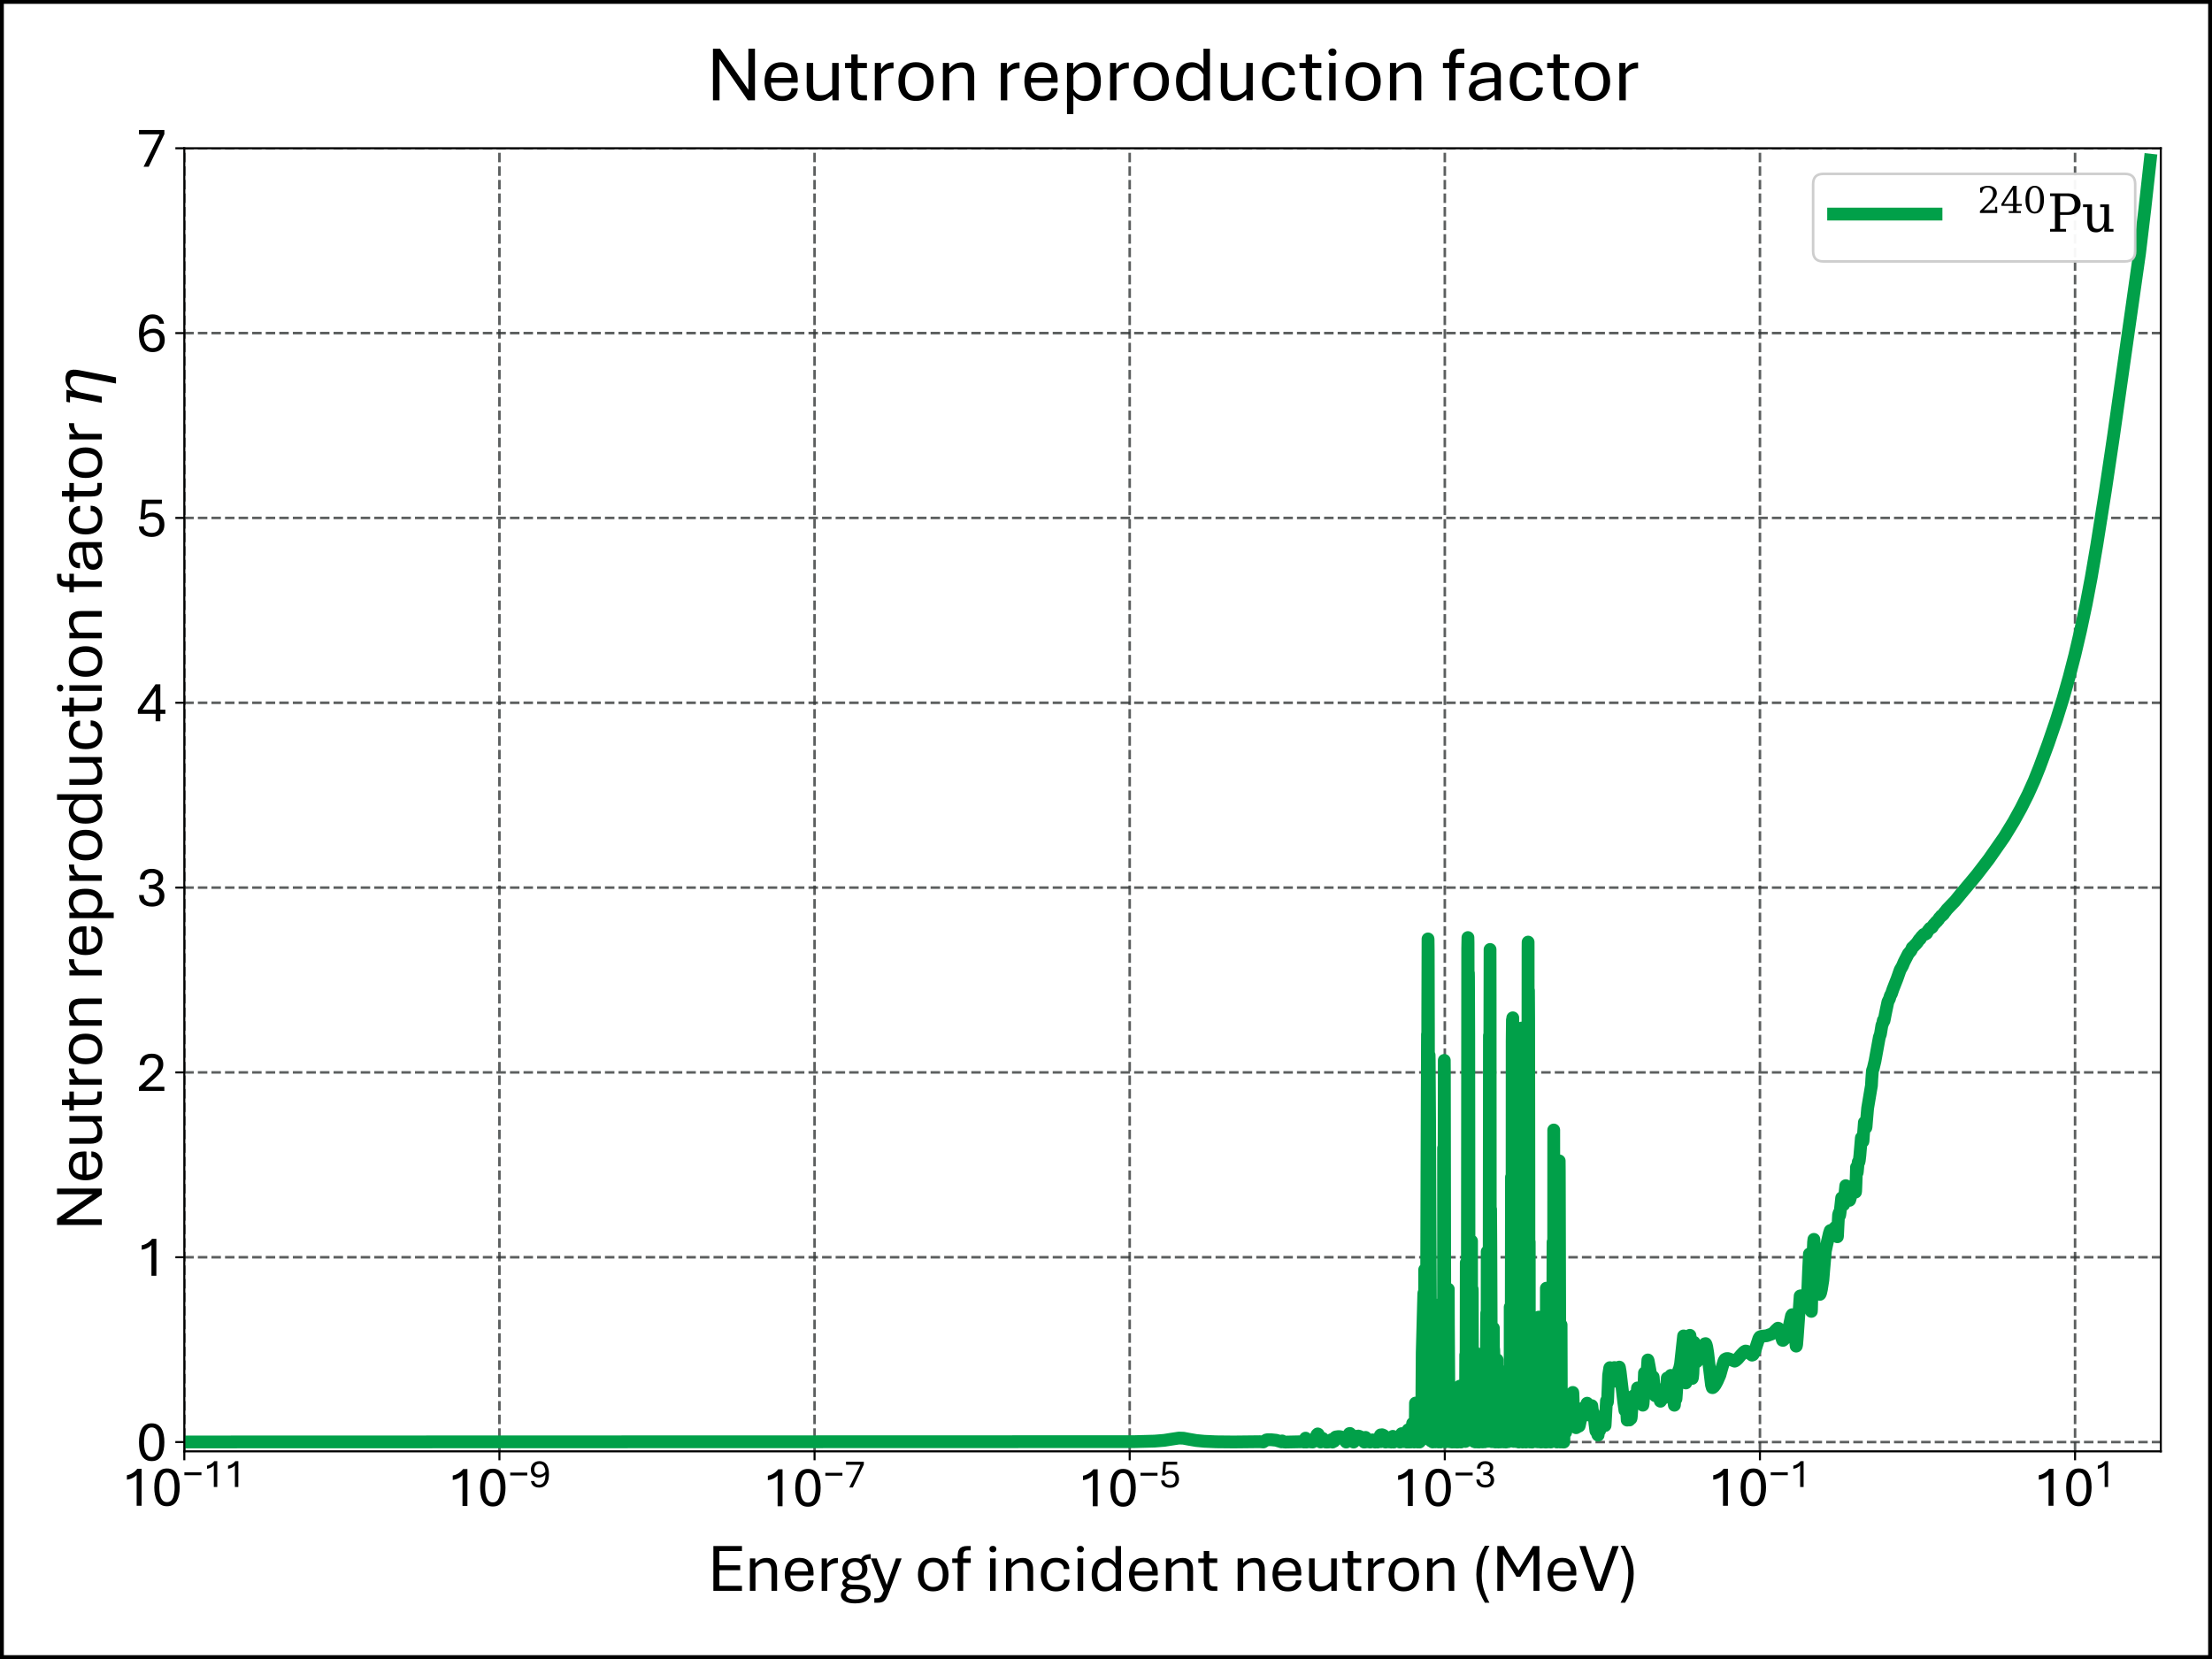 <?xml version="1.0" encoding="utf-8" standalone="no"?>
<!DOCTYPE svg PUBLIC "-//W3C//DTD SVG 1.1//EN"
  "http://www.w3.org/Graphics/SVG/1.1/DTD/svg11.dtd">
<svg xmlns:xlink="http://www.w3.org/1999/xlink" width="864pt" height="648pt" viewBox="0 0 864 648" xmlns="http://www.w3.org/2000/svg" version="1.1">
 <rect x="0" y="0" width="864" height="648" fill="#808080" stroke="none"/>
 <defs>
  <style type="text/css">*{stroke-linejoin: round; stroke-linecap: butt}</style>
 </defs>
 <g id="figure_1">
  <g id="patch_1">
   <path d="M 0 648 
L 864 648 
L 864 0 
L 0 0 
z
" style="fill: #ffffff; stroke: #000000; stroke-width: 3; stroke-linejoin: miter"/>
  </g>
  <g id="axes_1">
   <g id="patch_2">
    <path d="M 71.99 566.88 
L 844 566.88 
L 844 57.914 
L 71.99 57.914 
L 71.99 566.88 
z
" style="fill: none"/>
   </g>
   <g id="matplotlib.axis_1">
    <g id="xtick_1">
     <g id="line2d_1">
      <path d="M 71.99 566.88 
L 71.99 57.914 
" clip-path="url(#p6344802ddb)" style="fill: none; stroke-dasharray: 3.7,1.6; stroke-dashoffset: 0; stroke: #343837; stroke-opacity: 0.8"/>
     </g>
     <g id="line2d_2">
      <defs>
       <path id="m86c8943f1e" d="M 0 0 
L 0 3.5 
" style="stroke: #000000; stroke-width: 0.8"/>
      </defs>
      <g>
       <use xlink:href="#m86c8943f1e" x="71.99" y="566.88" style="stroke: #000000; stroke-width: 0.8"/>
      </g>
     </g>
     <g id="text_1">
      <!-- $\mathdefault{10^{-11}}$ -->
      <g transform="translate(47.46 588.338) scale(0.22 -0.22)">
       <defs>
        <path id="Aptos-31" d="M 1681 0 
L 1681 3425 
Q 1597 3309 1442 3201 
Q 1288 3094 1075 3009 
Q 863 2925 600 2888 
L 600 3381 
Q 859 3425 1082 3540 
Q 1306 3656 1476 3806 
Q 1647 3956 1744 4094 
L 2228 4094 
L 2228 0 
L 1681 0 
z
" transform="scale(0.016)"/>
        <path id="Aptos-30" d="M 1709 -56 
Q 1316 -56 1045 105 
Q 775 266 611 552 
Q 447 838 373 1216 
Q 300 1594 300 2031 
Q 300 2475 373 2856 
Q 447 3238 611 3525 
Q 775 3813 1045 3973 
Q 1316 4134 1709 4134 
Q 2103 4134 2373 3975 
Q 2644 3816 2806 3527 
Q 2969 3238 3042 2858 
Q 3116 2478 3116 2038 
Q 3116 1597 3042 1217 
Q 2969 838 2806 552 
Q 2644 266 2373 105 
Q 2103 -56 1709 -56 
z
M 1709 400 
Q 1969 400 2134 540 
Q 2300 681 2392 917 
Q 2484 1153 2520 1445 
Q 2556 1738 2556 2038 
Q 2556 2341 2520 2633 
Q 2484 2925 2392 3161 
Q 2300 3397 2134 3537 
Q 1969 3678 1709 3678 
Q 1450 3678 1283 3537 
Q 1116 3397 1022 3161 
Q 928 2925 892 2633 
Q 856 2341 856 2038 
Q 856 1738 892 1445 
Q 928 1153 1022 917 
Q 1116 681 1283 540 
Q 1450 400 1709 400 
z
" transform="scale(0.016)"/>
        <path id="Aptos-2212" d="M 353 1866 
L 353 2319 
L 3059 2319 
L 3059 1866 
L 353 1866 
z
" transform="scale(0.016)"/>
       </defs>
       <use xlink:href="#Aptos-31" transform="translate(0 0.928)"/>
       <use xlink:href="#Aptos-30" transform="translate(53.418 0.928)"/>
       <use xlink:href="#Aptos-2212" transform="translate(107.668 34.222) scale(0.7)"/>
       <use xlink:href="#Aptos-31" transform="translate(145.061 34.222) scale(0.7)"/>
       <use xlink:href="#Aptos-31" transform="translate(182.453 34.222) scale(0.7)"/>
      </g>
     </g>
    </g>
    <g id="xtick_2">
     <g id="line2d_3">
      <path d="M 195.078 566.88 
L 195.078 57.914 
" clip-path="url(#p6344802ddb)" style="fill: none; stroke-dasharray: 3.7,1.6; stroke-dashoffset: 0; stroke: #343837; stroke-opacity: 0.8"/>
     </g>
     <g id="line2d_4">
      <g>
       <use xlink:href="#m86c8943f1e" x="195.078" y="566.88" style="stroke: #000000; stroke-width: 0.8"/>
      </g>
     </g>
     <g id="text_2">
      <!-- $\mathdefault{10^{-9}}$ -->
      <g transform="translate(174.728 588.338) scale(0.22 -0.22)">
       <defs>
        <path id="Aptos-39" d="M 1594 -56 
Q 1244 -56 970 64 
Q 697 184 523 415 
Q 350 647 303 978 
L 831 978 
Q 881 713 1075 552 
Q 1269 391 1594 391 
Q 2066 391 2337 778 
Q 2609 1166 2609 2019 
L 2609 2197 
Q 2609 2753 2481 3079 
Q 2353 3406 2142 3547 
Q 1931 3688 1681 3688 
Q 1250 3688 1042 3433 
Q 834 3178 834 2800 
Q 834 2422 1034 2203 
Q 1234 1984 1594 1984 
Q 1878 1984 2087 2071 
Q 2297 2159 2453 2300 
Q 2609 2441 2725 2594 
L 2778 2209 
Q 2653 2038 2476 1884 
Q 2300 1731 2064 1634 
Q 1828 1538 1528 1538 
Q 1166 1538 886 1683 
Q 606 1828 448 2108 
Q 291 2388 291 2784 
Q 291 3175 458 3479 
Q 625 3784 936 3959 
Q 1247 4134 1675 4134 
Q 2100 4134 2433 3926 
Q 2766 3719 2958 3262 
Q 3150 2806 3150 2066 
Q 3150 1338 2956 869 
Q 2763 400 2413 172 
Q 2063 -56 1594 -56 
z
" transform="scale(0.016)"/>
       </defs>
       <use xlink:href="#Aptos-31" transform="translate(0 0.491)"/>
       <use xlink:href="#Aptos-30" transform="translate(53.418 0.491)"/>
       <use xlink:href="#Aptos-2212" transform="translate(107.668 33.784) scale(0.7)"/>
       <use xlink:href="#Aptos-39" transform="translate(145.061 33.784) scale(0.7)"/>
      </g>
     </g>
    </g>
    <g id="xtick_3">
     <g id="line2d_5">
      <path d="M 318.165 566.88 
L 318.165 57.914 
" clip-path="url(#p6344802ddb)" style="fill: none; stroke-dasharray: 3.7,1.6; stroke-dashoffset: 0; stroke: #343837; stroke-opacity: 0.8"/>
     </g>
     <g id="line2d_6">
      <g>
       <use xlink:href="#m86c8943f1e" x="318.165" y="566.88" style="stroke: #000000; stroke-width: 0.8"/>
      </g>
     </g>
     <g id="text_3">
      <!-- $\mathdefault{10^{-7}}$ -->
      <g transform="translate(297.815 588.338) scale(0.22 -0.22)">
       <defs>
        <path id="Aptos-37" d="M 806 0 
L 2584 3600 
L 297 3600 
L 297 4078 
L 3116 4078 
L 3116 3622 
L 1375 0 
L 806 0 
z
" transform="scale(0.016)"/>
       </defs>
       <use xlink:href="#Aptos-31" transform="translate(0 0.103)"/>
       <use xlink:href="#Aptos-30" transform="translate(53.418 0.103)"/>
       <use xlink:href="#Aptos-2212" transform="translate(107.668 33.397) scale(0.7)"/>
       <use xlink:href="#Aptos-37" transform="translate(145.061 33.397) scale(0.7)"/>
      </g>
     </g>
    </g>
    <g id="xtick_4">
     <g id="line2d_7">
      <path d="M 441.253 566.88 
L 441.253 57.914 
" clip-path="url(#p6344802ddb)" style="fill: none; stroke-dasharray: 3.7,1.6; stroke-dashoffset: 0; stroke: #343837; stroke-opacity: 0.8"/>
     </g>
     <g id="line2d_8">
      <g>
       <use xlink:href="#m86c8943f1e" x="441.253" y="566.88" style="stroke: #000000; stroke-width: 0.8"/>
      </g>
     </g>
     <g id="text_4">
      <!-- $\mathdefault{10^{-5}}$ -->
      <g transform="translate(420.903 588.338) scale(0.22 -0.22)">
       <defs>
        <path id="Aptos-35" d="M 1709 -56 
Q 1313 -56 992 83 
Q 672 222 484 483 
Q 297 744 297 1113 
L 831 1113 
Q 831 778 1076 584 
Q 1322 391 1709 391 
Q 2119 391 2347 625 
Q 2575 859 2575 1319 
Q 2575 1772 2345 1989 
Q 2116 2206 1725 2206 
Q 1434 2206 1245 2123 
Q 1056 2041 931 1894 
L 459 1894 
L 638 4078 
L 2838 4078 
L 2838 3613 
L 1056 3613 
L 947 2322 
Q 1063 2453 1267 2550 
Q 1472 2647 1797 2647 
Q 2159 2647 2459 2506 
Q 2759 2366 2939 2072 
Q 3119 1778 3119 1319 
Q 3119 872 2937 565 
Q 2756 259 2439 101 
Q 2122 -56 1709 -56 
z
" transform="scale(0.016)"/>
       </defs>
       <use xlink:href="#Aptos-31" transform="translate(0 0.103)"/>
       <use xlink:href="#Aptos-30" transform="translate(53.418 0.103)"/>
       <use xlink:href="#Aptos-2212" transform="translate(107.668 33.397) scale(0.7)"/>
       <use xlink:href="#Aptos-35" transform="translate(145.061 33.397) scale(0.7)"/>
      </g>
     </g>
    </g>
    <g id="xtick_5">
     <g id="line2d_9">
      <path d="M 564.341 566.88 
L 564.341 57.914 
" clip-path="url(#p6344802ddb)" style="fill: none; stroke-dasharray: 3.7,1.6; stroke-dashoffset: 0; stroke: #343837; stroke-opacity: 0.8"/>
     </g>
     <g id="line2d_10">
      <g>
       <use xlink:href="#m86c8943f1e" x="564.341" y="566.88" style="stroke: #000000; stroke-width: 0.8"/>
      </g>
     </g>
     <g id="text_5">
      <!-- $\mathdefault{10^{-3}}$ -->
      <g transform="translate(543.991 588.338) scale(0.22 -0.22)">
       <defs>
        <path id="Aptos-33" d="M 1738 -56 
Q 1088 -56 697 275 
Q 306 606 306 1225 
L 828 1225 
Q 828 844 1067 617 
Q 1306 391 1731 391 
Q 2125 391 2351 581 
Q 2578 772 2578 1172 
Q 2578 1556 2328 1737 
Q 2078 1919 1644 1919 
L 1403 1919 
L 1403 2363 
L 1656 2363 
Q 2047 2363 2253 2556 
Q 2459 2750 2459 3072 
Q 2459 3378 2256 3529 
Q 2053 3681 1722 3681 
Q 1347 3681 1140 3481 
Q 934 3281 934 2956 
L 413 2956 
Q 413 3319 578 3583 
Q 744 3847 1036 3990 
Q 1328 4134 1716 4134 
Q 2066 4134 2353 4017 
Q 2641 3900 2811 3670 
Q 2981 3441 2981 3097 
Q 2981 2731 2778 2495 
Q 2575 2259 2244 2166 
Q 2622 2097 2870 1840 
Q 3119 1584 3119 1150 
Q 3119 763 2945 494 
Q 2772 225 2461 84 
Q 2150 -56 1738 -56 
z
" transform="scale(0.016)"/>
       </defs>
       <use xlink:href="#Aptos-31" transform="translate(0 0.491)"/>
       <use xlink:href="#Aptos-30" transform="translate(53.418 0.491)"/>
       <use xlink:href="#Aptos-2212" transform="translate(107.668 33.784) scale(0.7)"/>
       <use xlink:href="#Aptos-33" transform="translate(145.061 33.784) scale(0.7)"/>
      </g>
     </g>
    </g>
    <g id="xtick_6">
     <g id="line2d_11">
      <path d="M 687.428 566.88 
L 687.428 57.914 
" clip-path="url(#p6344802ddb)" style="fill: none; stroke-dasharray: 3.7,1.6; stroke-dashoffset: 0; stroke: #343837; stroke-opacity: 0.8"/>
     </g>
     <g id="line2d_12">
      <g>
       <use xlink:href="#m86c8943f1e" x="687.428" y="566.88" style="stroke: #000000; stroke-width: 0.8"/>
      </g>
     </g>
     <g id="text_6">
      <!-- $\mathdefault{10^{-1}}$ -->
      <g transform="translate(667.078 588.338) scale(0.22 -0.22)">
       <use xlink:href="#Aptos-31" transform="translate(0 0.928)"/>
       <use xlink:href="#Aptos-30" transform="translate(53.418 0.928)"/>
       <use xlink:href="#Aptos-2212" transform="translate(107.668 34.222) scale(0.7)"/>
       <use xlink:href="#Aptos-31" transform="translate(145.061 34.222) scale(0.7)"/>
      </g>
     </g>
    </g>
    <g id="xtick_7">
     <g id="line2d_13">
      <path d="M 810.516 566.88 
L 810.516 57.914 
" clip-path="url(#p6344802ddb)" style="fill: none; stroke-dasharray: 3.7,1.6; stroke-dashoffset: 0; stroke: #343837; stroke-opacity: 0.8"/>
     </g>
     <g id="line2d_14">
      <g>
       <use xlink:href="#m86c8943f1e" x="810.516" y="566.88" style="stroke: #000000; stroke-width: 0.8"/>
      </g>
     </g>
     <g id="text_7">
      <!-- $\mathdefault{10^{1}}$ -->
      <g transform="translate(794.236 588.338) scale(0.22 -0.22)">
       <use xlink:href="#Aptos-31" transform="translate(0 0.928)"/>
       <use xlink:href="#Aptos-30" transform="translate(53.418 0.928)"/>
       <use xlink:href="#Aptos-31" transform="translate(107.668 34.222) scale(0.7)"/>
      </g>
     </g>
    </g>
    <g id="text_8">
     <!-- Energy of incident neutron (MeV) -->
     <g transform="translate(276.357 621.373) scale(0.26 -0.26)">
      <defs>
       <path id="Aptos-45" d="M 550 0 
L 550 4206 
L 3234 4206 
L 3234 3738 
L 1113 3738 
L 1113 2397 
L 3066 2397 
L 3066 1934 
L 1113 1934 
L 1113 469 
L 3234 469 
L 3234 0 
L 550 0 
z
" transform="scale(0.016)"/>
       <path id="Aptos-6e" d="M 503 0 
L 503 3044 
L 1003 3044 
L 1022 2575 
Q 1163 2759 1425 2923 
Q 1688 3088 2097 3088 
Q 2597 3088 2825 2792 
Q 3053 2497 3053 1963 
L 3053 0 
L 2531 0 
L 2531 1888 
Q 2531 2109 2484 2281 
Q 2438 2453 2317 2551 
Q 2197 2650 1969 2650 
Q 1628 2650 1397 2495 
Q 1166 2341 1025 2156 
L 1025 0 
L 503 0 
z
" transform="scale(0.016)"/>
       <path id="Aptos-65" d="M 1769 -56 
Q 1272 -56 955 151 
Q 638 359 484 717 
Q 331 1075 331 1522 
Q 331 1988 479 2342 
Q 628 2697 933 2897 
Q 1238 3097 1706 3097 
Q 2328 3097 2681 2722 
Q 3034 2347 3034 1644 
Q 3034 1597 3031 1533 
Q 3028 1469 3022 1441 
L 853 1441 
Q 856 1144 948 895 
Q 1041 647 1241 497 
Q 1441 347 1769 347 
Q 2119 347 2316 511 
Q 2513 675 2522 984 
L 3038 984 
Q 3028 663 2872 430 
Q 2716 197 2434 70 
Q 2153 -56 1769 -56 
z
M 856 1822 
L 2519 1822 
Q 2509 2247 2296 2472 
Q 2084 2697 1706 2697 
Q 1325 2697 1108 2473 
Q 891 2250 856 1822 
z
" transform="scale(0.016)"/>
       <path id="Aptos-72" d="M 503 0 
L 503 3044 
L 994 3044 
L 1013 2525 
Q 1141 2763 1369 2922 
Q 1597 3081 1963 3081 
L 2025 3081 
L 2025 2603 
L 1953 2603 
Q 1725 2603 1553 2543 
Q 1381 2484 1253 2379 
Q 1125 2275 1025 2138 
L 1025 0 
L 503 0 
z
" transform="scale(0.016)"/>
       <path id="Aptos-67" d="M 1563 -1178 
Q 1069 -1178 773 -1065 
Q 478 -953 347 -765 
Q 216 -578 216 -359 
Q 216 -94 442 112 
Q 669 319 1141 403 
L 1241 575 
L 1625 575 
Q 2375 575 2697 376 
Q 3019 178 3019 -238 
Q 3019 -650 2651 -914 
Q 2284 -1178 1563 -1178 
z
M 1550 -800 
Q 2081 -800 2298 -650 
Q 2516 -500 2516 -278 
Q 2516 -147 2442 -51 
Q 2369 44 2170 97 
Q 1972 150 1606 150 
L 1144 150 
Q 931 97 815 -31 
Q 700 -159 700 -328 
Q 700 -516 897 -658 
Q 1094 -800 1550 -800 
z
M 1134 178 
Q 838 209 667 301 
Q 497 394 425 508 
Q 353 622 353 728 
Q 353 881 476 1017 
Q 600 1153 881 1241 
L 1141 1078 
Q 975 1031 878 957 
Q 781 884 781 794 
Q 781 731 839 682 
Q 897 634 1036 604 
Q 1175 575 1422 575 
L 1134 178 
z
M 1525 984 
Q 1150 984 889 1129 
Q 628 1275 493 1511 
Q 359 1747 359 2022 
Q 359 2313 495 2550 
Q 631 2788 895 2928 
Q 1159 3069 1541 3069 
Q 1931 3069 2190 2928 
Q 2450 2788 2578 2550 
Q 2706 2313 2706 2022 
Q 2706 1741 2576 1505 
Q 2447 1269 2184 1126 
Q 1922 984 1525 984 
z
M 1522 1341 
Q 1822 1341 2017 1512 
Q 2213 1684 2213 2022 
Q 2213 2375 2028 2545 
Q 1844 2716 1541 2716 
Q 1244 2716 1048 2541 
Q 853 2366 853 2025 
Q 853 1681 1054 1511 
Q 1256 1341 1522 1341 
z
M 2319 2734 
L 2106 2931 
Q 2241 3225 2458 3331 
Q 2675 3438 3019 3447 
L 3019 3006 
Q 2800 3006 2617 2961 
Q 2434 2916 2319 2734 
z
" transform="scale(0.016)"/>
       <path id="Aptos-79" d="M 328 -1119 
L 328 -688 
L 584 -688 
Q 763 -688 886 -592 
Q 1009 -497 1097 -275 
L 1216 0 
L 0 3044 
L 553 3044 
L 1494 553 
L 2363 3044 
L 2894 3044 
L 1750 0 
L 1606 -369 
Q 1500 -641 1379 -806 
Q 1259 -972 1084 -1045 
Q 909 -1119 638 -1119 
L 328 -1119 
z
" transform="scale(0.016)"/>
       <path id="Aptos-20" transform="scale(0.016)"/>
       <path id="Aptos-6f" d="M 1750 -50 
Q 1303 -50 984 139 
Q 666 328 498 679 
Q 331 1031 331 1516 
Q 331 2013 498 2367 
Q 666 2722 984 2912 
Q 1303 3103 1750 3103 
Q 2206 3103 2529 2912 
Q 2853 2722 3026 2367 
Q 3200 2013 3200 1516 
Q 3200 1031 3026 679 
Q 2853 328 2529 139 
Q 2206 -50 1750 -50 
z
M 1750 366 
Q 2088 366 2288 514 
Q 2488 663 2575 923 
Q 2663 1184 2663 1516 
Q 2663 1853 2575 2118 
Q 2488 2384 2288 2536 
Q 2088 2688 1750 2688 
Q 1422 2688 1230 2536 
Q 1038 2384 953 2118 
Q 869 1853 869 1516 
Q 869 1184 953 923 
Q 1038 663 1230 514 
Q 1422 366 1750 366 
z
" transform="scale(0.016)"/>
       <path id="Aptos-66" d="M 609 0 
L 609 2622 
L 100 2622 
L 100 3044 
L 609 3044 
L 609 3219 
Q 609 3450 648 3634 
Q 688 3819 786 3945 
Q 884 4072 1061 4139 
Q 1238 4206 1519 4206 
L 1834 4206 
L 1834 3797 
L 1553 3797 
Q 1275 3797 1201 3647 
Q 1128 3497 1128 3213 
L 1128 3044 
L 1838 3044 
L 1838 2622 
L 1128 2622 
L 1128 0 
L 609 0 
z
" transform="scale(0.016)"/>
       <path id="Aptos-69" d="M 503 0 
L 503 3044 
L 1025 3044 
L 1025 0 
L 503 0 
z
M 763 3616 
Q 616 3616 527 3702 
Q 438 3788 438 3919 
Q 438 4050 527 4136 
Q 616 4222 763 4222 
Q 909 4222 1000 4136 
Q 1091 4050 1091 3919 
Q 1091 3788 1000 3702 
Q 909 3616 763 3616 
z
" transform="scale(0.016)"/>
       <path id="Aptos-63" d="M 1741 -53 
Q 1328 -53 1009 120 
Q 691 294 511 642 
Q 331 991 331 1516 
Q 331 2041 507 2392 
Q 684 2744 1001 2920 
Q 1319 3097 1741 3097 
Q 2094 3097 2376 2981 
Q 2659 2866 2828 2633 
Q 2997 2400 3006 2044 
L 2491 2044 
Q 2472 2338 2278 2506 
Q 2084 2675 1750 2675 
Q 1306 2675 1087 2370 
Q 869 2066 869 1516 
Q 869 1150 966 895 
Q 1063 641 1259 505 
Q 1456 369 1750 369 
Q 2084 369 2293 542 
Q 2503 716 2513 1050 
L 3028 1050 
Q 3019 681 2848 436 
Q 2678 191 2389 69 
Q 2100 -53 1741 -53 
z
" transform="scale(0.016)"/>
       <path id="Aptos-64" d="M 1544 -56 
Q 1172 -56 900 122 
Q 628 300 479 654 
Q 331 1009 331 1531 
Q 331 2050 489 2397 
Q 647 2744 934 2920 
Q 1222 3097 1613 3097 
Q 1938 3097 2178 2955 
Q 2419 2813 2566 2569 
L 2566 4206 
L 3088 4206 
L 3088 0 
L 2594 0 
L 2566 444 
Q 2403 222 2147 83 
Q 1891 -56 1544 -56 
z
M 1650 372 
Q 1984 372 2206 530 
Q 2428 688 2566 909 
L 2566 2081 
Q 2438 2338 2230 2505 
Q 2022 2672 1706 2672 
Q 1291 2672 1080 2375 
Q 869 2078 869 1531 
Q 869 966 1067 669 
Q 1266 372 1650 372 
z
" transform="scale(0.016)"/>
       <path id="Aptos-74" d="M 1519 0 
Q 1150 0 953 117 
Q 756 234 682 454 
Q 609 675 609 984 
L 609 2622 
L 100 2622 
L 100 3044 
L 609 3044 
L 609 3741 
L 1128 3741 
L 1128 3044 
L 1878 3044 
L 1878 2622 
L 1128 2622 
L 1128 1009 
Q 1128 725 1201 573 
Q 1275 422 1553 422 
L 1884 422 
L 1884 0 
L 1519 0 
z
" transform="scale(0.016)"/>
       <path id="Aptos-75" d="M 1469 -47 
Q 941 -47 706 247 
Q 472 541 472 1056 
L 472 3044 
L 997 3044 
L 997 1128 
Q 997 922 1044 759 
Q 1091 597 1222 506 
Q 1353 416 1600 416 
Q 1944 416 2175 558 
Q 2406 700 2547 888 
L 2547 3044 
L 3072 3044 
L 3072 0 
L 2569 0 
L 2553 469 
Q 2406 288 2139 120 
Q 1872 -47 1469 -47 
z
" transform="scale(0.016)"/>
       <path id="Aptos-28" d="M 1216 -1116 
Q 963 -678 783 -267 
Q 603 144 508 581 
Q 413 1019 413 1528 
Q 413 2028 506 2486 
Q 600 2944 779 3378 
Q 959 3813 1216 4231 
L 1644 4231 
Q 1275 3600 1097 2886 
Q 919 2172 919 1428 
Q 919 766 1120 103 
Q 1322 -559 1644 -1116 
L 1216 -1116 
z
" transform="scale(0.016)"/>
       <path id="Aptos-4d" d="M 550 0 
L 550 4206 
L 1166 4206 
L 2663 1728 
L 2434 1728 
L 3903 4206 
L 4503 4206 
L 4503 0 
L 3950 0 
L 3950 3738 
L 4144 3738 
L 2716 1322 
L 2347 1322 
L 897 3738 
L 1091 3738 
L 1091 0 
L 550 0 
z
" transform="scale(0.016)"/>
       <path id="Aptos-56" d="M 1538 0 
L 25 4206 
L 622 4206 
L 1872 594 
L 3128 4206 
L 3722 4206 
L 2194 0 
L 1538 0 
z
" transform="scale(0.016)"/>
       <path id="Aptos-29" d="M 231 -1116 
Q 603 -481 781 233 
Q 959 947 959 1694 
Q 959 2356 756 3015 
Q 553 3675 231 4231 
L 656 4231 
Q 913 3800 1094 3389 
Q 1275 2978 1370 2540 
Q 1466 2103 1466 1594 
Q 1466 1094 1370 634 
Q 1275 175 1095 -259 
Q 916 -694 656 -1116 
L 231 -1116 
z
" transform="scale(0.016)"/>
      </defs>
      <use xlink:href="#Aptos-45"/>
      <use xlink:href="#Aptos-6e" transform="translate(55.615 0)"/>
      <use xlink:href="#Aptos-65" transform="translate(110.742 0)"/>
      <use xlink:href="#Aptos-72" transform="translate(163.428 0)"/>
      <use xlink:href="#Aptos-67" transform="translate(196.875 0)"/>
      <use xlink:href="#Aptos-79" transform="translate(245.312 0)"/>
      <use xlink:href="#Aptos-20" transform="translate(290.527 0)"/>
      <use xlink:href="#Aptos-6f" transform="translate(310.84 0)"/>
      <use xlink:href="#Aptos-66" transform="translate(366.016 0)"/>
      <use xlink:href="#Aptos-20" transform="translate(396.143 0)"/>
      <use xlink:href="#Aptos-69" transform="translate(416.455 0)"/>
      <use xlink:href="#Aptos-6e" transform="translate(440.332 0)"/>
      <use xlink:href="#Aptos-63" transform="translate(495.459 0)"/>
      <use xlink:href="#Aptos-69" transform="translate(547.949 0)"/>
      <use xlink:href="#Aptos-64" transform="translate(571.826 0)"/>
      <use xlink:href="#Aptos-65" transform="translate(627.881 0)"/>
      <use xlink:href="#Aptos-6e" transform="translate(680.566 0)"/>
      <use xlink:href="#Aptos-74" transform="translate(735.693 0)"/>
      <use xlink:href="#Aptos-20" transform="translate(768.018 0)"/>
      <use xlink:href="#Aptos-6e" transform="translate(788.33 0)"/>
      <use xlink:href="#Aptos-65" transform="translate(843.457 0)"/>
      <use xlink:href="#Aptos-75" transform="translate(896.143 0)"/>
      <use xlink:href="#Aptos-74" transform="translate(952.002 0)"/>
      <use xlink:href="#Aptos-72" transform="translate(984.326 0)"/>
      <use xlink:href="#Aptos-6f" transform="translate(1017.773 0)"/>
      <use xlink:href="#Aptos-6e" transform="translate(1072.949 0)"/>
      <use xlink:href="#Aptos-20" transform="translate(1128.076 0)"/>
      <use xlink:href="#Aptos-28" transform="translate(1148.389 0)"/>
      <use xlink:href="#Aptos-4d" transform="translate(1177.686 0)"/>
      <use xlink:href="#Aptos-65" transform="translate(1256.689 0)"/>
      <use xlink:href="#Aptos-56" transform="translate(1309.375 0)"/>
      <use xlink:href="#Aptos-29" transform="translate(1367.92 0)"/>
     </g>
    </g>
   </g>
   <g id="matplotlib.axis_2">
    <g id="ytick_1">
     <g id="line2d_15">
      <path d="M 71.99 563.27 
L 844 563.27 
" clip-path="url(#p6344802ddb)" style="fill: none; stroke-dasharray: 3.7,1.6; stroke-dashoffset: 0; stroke: #343837; stroke-opacity: 0.8"/>
     </g>
     <g id="line2d_16">
      <defs>
       <path id="m113fc1b66d" d="M 0 0 
L -3.5 0 
" style="stroke: #000000; stroke-width: 0.8"/>
      </defs>
      <g>
       <use xlink:href="#m113fc1b66d" x="71.99" y="563.27" style="stroke: #000000; stroke-width: 0.8"/>
      </g>
     </g>
     <g id="text_9">
      <!-- 0 -->
      <g transform="translate(53.237 570.499) scale(0.22 -0.22)">
       <use xlink:href="#Aptos-30"/>
      </g>
     </g>
    </g>
    <g id="ytick_2">
     <g id="line2d_17">
      <path d="M 71.99 491.077 
L 844 491.077 
" clip-path="url(#p6344802ddb)" style="fill: none; stroke-dasharray: 3.7,1.6; stroke-dashoffset: 0; stroke: #343837; stroke-opacity: 0.8"/>
     </g>
     <g id="line2d_18">
      <g>
       <use xlink:href="#m113fc1b66d" x="71.99" y="491.077" style="stroke: #000000; stroke-width: 0.8"/>
      </g>
     </g>
     <g id="text_10">
      <!-- 1 -->
      <g transform="translate(53.237 498.306) scale(0.22 -0.22)">
       <use xlink:href="#Aptos-31"/>
      </g>
     </g>
    </g>
    <g id="ytick_3">
     <g id="line2d_19">
      <path d="M 71.99 418.883 
L 844 418.883 
" clip-path="url(#p6344802ddb)" style="fill: none; stroke-dasharray: 3.7,1.6; stroke-dashoffset: 0; stroke: #343837; stroke-opacity: 0.8"/>
     </g>
     <g id="line2d_20">
      <g>
       <use xlink:href="#m113fc1b66d" x="71.99" y="418.883" style="stroke: #000000; stroke-width: 0.8"/>
      </g>
     </g>
     <g id="text_11">
      <!-- 2 -->
      <g transform="translate(53.237 426.112) scale(0.22 -0.22)">
       <defs>
        <path id="Aptos-32" d="M 291 0 
L 291 413 
L 1738 1734 
Q 2113 2075 2281 2353 
Q 2450 2631 2450 2938 
Q 2450 3256 2279 3461 
Q 2109 3666 1722 3666 
Q 1284 3666 1095 3439 
Q 906 3213 906 2869 
L 384 2869 
Q 384 3250 532 3534 
Q 681 3819 979 3975 
Q 1278 4131 1722 4131 
Q 2128 4131 2412 3986 
Q 2697 3841 2845 3578 
Q 2994 3316 2994 2959 
Q 2994 2641 2870 2378 
Q 2747 2116 2537 1884 
Q 2328 1653 2075 1425 
L 1003 463 
L 3113 463 
L 3113 0 
L 291 0 
z
" transform="scale(0.016)"/>
       </defs>
       <use xlink:href="#Aptos-32"/>
      </g>
     </g>
    </g>
    <g id="ytick_4">
     <g id="line2d_21">
      <path d="M 71.99 346.689 
L 844 346.689 
" clip-path="url(#p6344802ddb)" style="fill: none; stroke-dasharray: 3.7,1.6; stroke-dashoffset: 0; stroke: #343837; stroke-opacity: 0.8"/>
     </g>
     <g id="line2d_22">
      <g>
       <use xlink:href="#m113fc1b66d" x="71.99" y="346.689" style="stroke: #000000; stroke-width: 0.8"/>
      </g>
     </g>
     <g id="text_12">
      <!-- 3 -->
      <g transform="translate(53.237 353.918) scale(0.22 -0.22)">
       <use xlink:href="#Aptos-33"/>
      </g>
     </g>
    </g>
    <g id="ytick_5">
     <g id="line2d_23">
      <path d="M 71.99 274.495 
L 844 274.495 
" clip-path="url(#p6344802ddb)" style="fill: none; stroke-dasharray: 3.7,1.6; stroke-dashoffset: 0; stroke: #343837; stroke-opacity: 0.8"/>
     </g>
     <g id="line2d_24">
      <g>
       <use xlink:href="#m113fc1b66d" x="71.99" y="274.495" style="stroke: #000000; stroke-width: 0.8"/>
      </g>
     </g>
     <g id="text_13">
      <!-- 4 -->
      <g transform="translate(53.237 281.724) scale(0.22 -0.22)">
       <defs>
        <path id="Aptos-34" d="M 2144 0 
L 2144 825 
L 175 825 
L 175 1297 
L 2134 4103 
L 2666 4103 
L 2666 1284 
L 3225 1284 
L 3225 825 
L 2666 825 
L 2666 0 
L 2144 0 
z
M 684 1284 
L 2150 1284 
L 2150 3391 
L 684 1284 
z
" transform="scale(0.016)"/>
       </defs>
       <use xlink:href="#Aptos-34"/>
      </g>
     </g>
    </g>
    <g id="ytick_6">
     <g id="line2d_25">
      <path d="M 71.99 202.302 
L 844 202.302 
" clip-path="url(#p6344802ddb)" style="fill: none; stroke-dasharray: 3.7,1.6; stroke-dashoffset: 0; stroke: #343837; stroke-opacity: 0.8"/>
     </g>
     <g id="line2d_26">
      <g>
       <use xlink:href="#m113fc1b66d" x="71.99" y="202.302" style="stroke: #000000; stroke-width: 0.8"/>
      </g>
     </g>
     <g id="text_14">
      <!-- 5 -->
      <g transform="translate(53.237 209.531) scale(0.22 -0.22)">
       <use xlink:href="#Aptos-35"/>
      </g>
     </g>
    </g>
    <g id="ytick_7">
     <g id="line2d_27">
      <path d="M 71.99 130.108 
L 844 130.108 
" clip-path="url(#p6344802ddb)" style="fill: none; stroke-dasharray: 3.7,1.6; stroke-dashoffset: 0; stroke: #343837; stroke-opacity: 0.8"/>
     </g>
     <g id="line2d_28">
      <g>
       <use xlink:href="#m113fc1b66d" x="71.99" y="130.108" style="stroke: #000000; stroke-width: 0.8"/>
      </g>
     </g>
     <g id="text_15">
      <!-- 6 -->
      <g transform="translate(53.237 137.337) scale(0.22 -0.22)">
       <defs>
        <path id="Aptos-36" d="M 1806 -56 
Q 1372 -56 1031 151 
Q 691 359 495 815 
Q 300 1272 300 2013 
Q 300 2738 487 3206 
Q 675 3675 1015 3903 
Q 1356 4131 1806 4131 
Q 2303 4131 2645 3875 
Q 2988 3619 3081 3097 
L 2556 3097 
Q 2491 3388 2300 3534 
Q 2109 3681 1806 3681 
Q 1356 3681 1095 3279 
Q 834 2878 834 2013 
L 834 1850 
Q 834 1313 970 992 
Q 1106 672 1328 531 
Q 1550 391 1809 391 
Q 2219 391 2416 644 
Q 2613 897 2613 1272 
Q 2613 1650 2419 1869 
Q 2225 2088 1875 2088 
Q 1469 2088 1162 1897 
Q 856 1706 700 1456 
L 641 1856 
Q 775 2047 967 2201 
Q 1159 2356 1404 2447 
Q 1650 2538 1947 2538 
Q 2294 2538 2566 2395 
Q 2838 2253 2997 1975 
Q 3156 1697 3156 1291 
Q 3156 897 2998 592 
Q 2841 288 2539 116 
Q 2238 -56 1806 -56 
z
" transform="scale(0.016)"/>
       </defs>
       <use xlink:href="#Aptos-36"/>
      </g>
     </g>
    </g>
    <g id="ytick_8">
     <g id="line2d_29">
      <path d="M 71.99 57.914 
L 844 57.914 
" clip-path="url(#p6344802ddb)" style="fill: none; stroke-dasharray: 3.7,1.6; stroke-dashoffset: 0; stroke: #343837; stroke-opacity: 0.8"/>
     </g>
     <g id="line2d_30">
      <g>
       <use xlink:href="#m113fc1b66d" x="71.99" y="57.914" style="stroke: #000000; stroke-width: 0.8"/>
      </g>
     </g>
     <g id="text_16">
      <!-- 7 -->
      <g transform="translate(53.237 65.143) scale(0.22 -0.22)">
       <use xlink:href="#Aptos-37"/>
      </g>
     </g>
    </g>
    <g id="text_17">
     <!-- Neutron reproduction factor $\eta$ -->
     <g transform="translate(39.777 480.747) rotate(-90) scale(0.26 -0.26)">
      <defs>
       <path id="Aptos-4e" d="M 550 0 
L 550 4206 
L 1125 4206 
L 3431 859 
L 3431 4206 
L 3966 4206 
L 3966 0 
L 3391 0 
L 1081 3353 
L 1081 0 
L 550 0 
z
" transform="scale(0.016)"/>
       <path id="Aptos-70" d="M 503 -1119 
L 503 3044 
L 1009 3044 
L 1025 2547 
Q 1188 2791 1445 2944 
Q 1703 3097 2044 3097 
Q 2419 3097 2691 2920 
Q 2963 2744 3111 2394 
Q 3259 2044 3259 1522 
Q 3259 1006 3101 654 
Q 2944 303 2656 123 
Q 2369 -56 1981 -56 
Q 1656 -56 1412 73 
Q 1169 203 1022 428 
L 1022 -1119 
L 503 -1119 
z
M 1884 372 
Q 2300 372 2511 670 
Q 2722 969 2722 1522 
Q 2722 2081 2525 2378 
Q 2328 2675 1947 2675 
Q 1613 2675 1383 2497 
Q 1153 2319 1025 2081 
L 1025 906 
Q 1150 669 1362 520 
Q 1575 372 1884 372 
z
" transform="scale(0.016)"/>
       <path id="Aptos-61" d="M 1288 -56 
Q 1025 -56 808 44 
Q 591 144 461 339 
Q 331 534 331 822 
Q 331 1231 587 1443 
Q 844 1656 1312 1732 
Q 1781 1809 2409 1816 
L 2409 2028 
Q 2409 2419 2215 2564 
Q 2022 2709 1725 2709 
Q 1409 2709 1193 2550 
Q 978 2391 978 2047 
L 472 2047 
Q 472 2422 633 2653 
Q 794 2884 1076 2990 
Q 1359 3097 1725 3097 
Q 1959 3097 2173 3053 
Q 2388 3009 2558 2893 
Q 2728 2778 2828 2570 
Q 2928 2363 2928 2034 
L 2928 0 
L 2441 0 
L 2419 463 
Q 2209 228 1932 86 
Q 1656 -56 1288 -56 
z
M 1425 344 
Q 1738 344 1988 491 
Q 2238 638 2406 863 
L 2406 1481 
Q 1575 1472 1214 1325 
Q 853 1178 853 844 
Q 853 616 998 480 
Q 1144 344 1425 344 
z
" transform="scale(0.016)"/>
       <path id="DejaVuSerif-Italic-3b7" d="M 1153 0 
L 578 0 
L 1159 2988 
L 609 2988 
L 675 3322 
L 1800 3322 
L 1684 2731 
Q 1909 3069 2198 3241 
Q 2488 3413 2825 3413 
Q 3366 3413 3572 3097 
Q 3772 2791 3641 2113 
L 2969 -1331 
L 2391 -1331 
L 3025 1931 
Q 3144 2541 3037 2767 
Q 2931 2994 2553 2994 
Q 2153 2994 1887 2701 
Q 1622 2409 1513 1850 
L 1153 0 
z
" transform="scale(0.016)"/>
      </defs>
      <use xlink:href="#Aptos-4e" transform="translate(0 0.031)"/>
      <use xlink:href="#Aptos-65" transform="translate(70.605 0.031)"/>
      <use xlink:href="#Aptos-75" transform="translate(123.291 0.031)"/>
      <use xlink:href="#Aptos-74" transform="translate(179.15 0.031)"/>
      <use xlink:href="#Aptos-72" transform="translate(211.475 0.031)"/>
      <use xlink:href="#Aptos-6f" transform="translate(244.922 0.031)"/>
      <use xlink:href="#Aptos-6e" transform="translate(300.098 0.031)"/>
      <use xlink:href="#Aptos-20" transform="translate(355.225 0.031)"/>
      <use xlink:href="#Aptos-72" transform="translate(375.537 0.031)"/>
      <use xlink:href="#Aptos-65" transform="translate(408.984 0.031)"/>
      <use xlink:href="#Aptos-70" transform="translate(461.67 0.031)"/>
      <use xlink:href="#Aptos-72" transform="translate(517.773 0.031)"/>
      <use xlink:href="#Aptos-6f" transform="translate(551.221 0.031)"/>
      <use xlink:href="#Aptos-64" transform="translate(606.396 0.031)"/>
      <use xlink:href="#Aptos-75" transform="translate(662.451 0.031)"/>
      <use xlink:href="#Aptos-63" transform="translate(718.311 0.031)"/>
      <use xlink:href="#Aptos-74" transform="translate(770.801 0.031)"/>
      <use xlink:href="#Aptos-69" transform="translate(803.125 0.031)"/>
      <use xlink:href="#Aptos-6f" transform="translate(827.002 0.031)"/>
      <use xlink:href="#Aptos-6e" transform="translate(882.178 0.031)"/>
      <use xlink:href="#Aptos-20" transform="translate(937.305 0.031)"/>
      <use xlink:href="#Aptos-66" transform="translate(957.617 0.031)"/>
      <use xlink:href="#Aptos-61" transform="translate(987.744 0.031)"/>
      <use xlink:href="#Aptos-63" transform="translate(1040.869 0.031)"/>
      <use xlink:href="#Aptos-74" transform="translate(1093.359 0.031)"/>
      <use xlink:href="#Aptos-6f" transform="translate(1125.684 0.031)"/>
      <use xlink:href="#Aptos-72" transform="translate(1180.859 0.031)"/>
      <use xlink:href="#Aptos-20" transform="translate(1214.307 0.031)"/>
      <use xlink:href="#DejaVuSerif-Italic-3b7" transform="translate(1234.619 0.031)"/>
     </g>
    </g>
   </g>
   <g id="line2d_31">
    <path d="M 71.99 563.218 
L 443.08 563.107 
L 450.944 562.898 
L 454.745 562.591 
L 457.77 562.11 
L 460.489 561.702 
L 462.247 561.765 
L 464.374 562.164 
L 467.285 562.664 
L 470.349 562.956 
L 475.048 563.162 
L 481.859 563.227 
L 492.065 563.119 
L 493.439 563.222 
L 493.846 562.961 
L 494.599 562.443 
L 495.167 562.334 
L 496.542 562.357 
L 498.462 562.555 
L 499.529 562.877 
L 500.52 563.177 
L 500.804 562.828 
L 500.965 562.996 
L 501.357 563.197 
L 502.063 563.27 
L 505.603 563.194 
L 508.836 563.125 
L 509.358 563.258 
L 509.681 563.108 
L 509.811 562.785 
L 509.957 561.734 
L 510.049 562.051 
L 510.226 563.264 
L 510.51 563.21 
L 511.332 563.069 
L 512.076 563.201 
L 512.722 563.246 
L 513.075 563.041 
L 513.428 562.554 
L 513.85 561.566 
L 514.035 561.268 
L 514.104 561.051 
L 514.388 560.386 
L 514.687 560.085 
L 514.864 560.169 
L 515.079 560.592 
L 515.402 561.837 
L 515.816 563.234 
L 516 563.143 
L 516.262 562.331 
L 516.538 561.804 
L 516.692 561.873 
L 516.899 562.285 
L 517.045 562.383 
L 517.122 562.575 
L 517.436 563.03 
L 517.813 563.241 
L 518.412 563.266 
L 519.548 563.145 
L 519.924 562.84 
L 520.109 562.38 
L 520.139 562.292 
L 520.209 562.418 
L 520.308 562.61 
L 520.477 563.269 
L 520.608 563.184 
L 520.831 562.248 
L 520.861 562.284 
L 521.107 562.953 
L 521.176 562.723 
L 521.33 562.288 
L 521.376 562.069 
L 521.545 561.418 
L 521.79 561.265 
L 522.812 561.126 
L 523.633 561.181 
L 524.24 561.435 
L 524.762 561.894 
L 525.354 562.742 
L 525.807 563.265 
L 525.968 563.187 
L 526.237 562.609 
L 527.066 559.947 
L 527.281 559.901 
L 527.488 560.101 
L 527.788 560.749 
L 528.264 562.416 
L 528.494 563.012 
L 528.717 563.267 
L 528.871 563.144 
L 529.155 562.528 
L 529.754 561.3 
L 530.145 560.974 
L 530.568 560.917 
L 531.159 561.102 
L 532.173 561.713 
L 532.38 562.112 
L 532.864 563.266 
L 533.248 563.219 
L 533.278 562.7 
L 533.355 561.438 
L 533.401 561.894 
L 533.539 562.998 
L 533.632 562.899 
L 533.801 562.336 
L 533.831 562.505 
L 533.992 562.974 
L 534.2 563.128 
L 534.837 563.136 
L 534.968 563.169 
L 535.137 563.265 
L 535.452 563.181 
L 535.789 562.621 
L 536.104 562.399 
L 536.319 562.489 
L 536.749 563.019 
L 537.103 563.269 
L 537.264 563.154 
L 537.41 562.978 
L 537.701 562.315 
L 537.755 562.401 
L 538.062 563.263 
L 538.124 563.206 
L 538.339 562.688 
L 539.168 560.581 
L 539.276 560.467 
L 539.299 560.539 
L 539.391 563.092 
L 539.452 561.298 
L 539.591 560.515 
L 539.813 560.408 
L 540.136 560.524 
L 540.589 560.775 
L 540.85 561.04 
L 540.965 561.684 
L 541.218 563.265 
L 541.234 563.261 
L 541.825 563.069 
L 542.608 563.176 
L 542.67 562.732 
L 542.8 561.777 
L 542.808 561.827 
L 543.008 563.005 
L 543.115 563.163 
L 543.43 563.27 
L 543.637 563.164 
L 543.768 562.774 
L 543.891 561.608 
L 544.021 561.059 
L 544.037 561.032 
L 544.075 561.237 
L 544.375 563.269 
L 544.421 563.164 
L 544.705 562.467 
L 544.912 562.457 
L 545.404 562.61 
L 545.419 562.561 
L 545.542 562.482 
L 545.549 562.487 
L 545.688 562.678 
L 545.749 562.601 
L 545.841 562.476 
L 546.133 561.809 
L 546.21 561.949 
L 546.287 562.7 
L 546.31 562.974 
L 546.379 562.637 
L 546.41 561.762 
L 546.479 562.934 
L 546.494 562.945 
L 546.517 562.822 
L 546.532 562.82 
L 546.625 562.932 
L 546.793 563.252 
L 547.001 563.237 
L 547.323 563.078 
L 547.354 561.824 
L 547.469 559.979 
L 547.477 560.011 
L 547.723 562.128 
L 548.076 562.969 
L 548.276 563.083 
L 548.283 563.078 
L 548.375 562.862 
L 548.652 561.075 
L 548.821 560.451 
L 548.851 560.474 
L 548.951 560.872 
L 549.443 563.248 
L 549.688 563.263 
L 549.834 563.176 
L 549.888 562.637 
L 550.011 558.475 
L 550.072 560.658 
L 550.257 562.921 
L 550.418 563.265 
L 550.441 563.249 
L 550.587 562.917 
L 550.84 561.178 
L 550.871 561.25 
L 550.963 562.309 
L 551.101 563.229 
L 551.117 563.195 
L 551.217 562.195 
L 551.754 555.975 
L 551.769 555.991 
L 551.839 556.337 
L 551.969 558.547 
L 552.176 563.209 
L 552.23 562.777 
L 552.246 562.719 
L 552.315 562.939 
L 552.353 563.024 
L 552.384 563.246 
L 552.445 562.922 
L 552.622 561.574 
L 552.668 561.792 
L 552.745 562.999 
L 552.76 562.513 
L 552.883 548.043 
L 552.921 550.11 
L 553.136 555.872 
L 553.697 563.245 
L 553.712 563.247 
L 553.735 563.165 
L 553.812 561.912 
L 553.973 557.792 
L 554.035 558.323 
L 554.35 563.113 
L 554.426 563.264 
L 554.473 563.194 
L 554.588 562.554 
L 554.818 559.71 
L 555.041 557.113 
L 555.079 557.347 
L 555.156 559.895 
L 555.202 562.511 
L 555.24 558.729 
L 555.302 557.028 
L 555.509 528.289 
L 556.124 505.383 
L 556.17 505.056 
L 556.216 505.409 
L 556.292 509.178 
L 556.354 525.774 
L 556.392 554.943 
L 556.454 517.593 
L 556.477 495.924 
L 556.569 503.49 
L 556.899 552.028 
L 557.014 560.039 
L 557.037 559.05 
L 557.129 544.689 
L 557.368 457.544 
L 557.567 404.007 
L 557.583 407.688 
L 557.636 551.464 
L 557.682 397.241 
L 557.782 366.739 
L 557.805 366.98 
L 557.859 371.508 
L 557.936 403.419 
L 558.013 540.891 
L 558.105 472.357 
L 558.205 412.116 
L 558.243 414.034 
L 558.397 438.022 
L 558.949 562.831 
L 559.095 552.739 
L 559.149 551.643 
L 559.21 552.23 
L 559.333 553.885 
L 559.372 553.409 
L 559.418 549.072 
L 559.441 545.811 
L 559.502 550.233 
L 559.61 563.238 
L 559.625 563.236 
L 559.71 563.08 
L 559.794 562.337 
L 559.909 561.335 
L 559.94 561.531 
L 560.063 562.07 
L 560.101 561.976 
L 560.37 559.915 
L 560.47 556.309 
L 560.539 545.924 
L 560.593 550.022 
L 560.646 563.182 
L 560.716 561.898 
L 560.938 555.872 
L 561.015 555.936 
L 561.092 555.69 
L 561.199 555.26 
L 561.23 555.456 
L 561.353 557.845 
L 561.453 562.91 
L 561.476 558.966 
L 561.53 509.772 
L 561.583 561.657 
L 561.591 562.199 
L 561.652 559.031 
L 561.683 557.096 
L 561.691 556.479 
L 561.737 561.327 
L 561.837 563.221 
L 561.86 563.174 
L 561.914 563.106 
L 562.244 551.932 
L 562.321 552.603 
L 562.482 557.509 
L 562.689 563.236 
L 562.728 562.876 
L 562.896 554.765 
L 563.012 549.221 
L 563.058 550.619 
L 563.242 563.012 
L 563.296 559.607 
L 563.511 542.377 
L 563.518 543.928 
L 563.603 563.077 
L 563.649 560.303 
L 563.71 553.556 
L 563.749 560.847 
L 563.756 560.9 
L 563.787 560.378 
L 563.81 553.663 
L 563.864 448.403 
L 563.925 530.938 
L 563.933 542.133 
L 563.995 475.068 
L 564.133 414.182 
L 564.171 419.454 
L 564.271 489.425 
L 564.455 563.028 
L 564.471 563.201 
L 564.54 562.694 
L 564.547 562.722 
L 564.586 563.091 
L 564.601 562.446 
L 564.624 541.625 
L 564.701 525.398 
L 564.739 535.032 
L 564.924 562.691 
L 564.962 560.532 
L 565.016 560.006 
L 565.024 560.43 
L 565.039 561.619 
L 565.047 558.925 
L 565.146 514.098 
L 565.177 518.031 
L 565.377 562.871 
L 565.523 556.673 
L 565.553 556.843 
L 565.584 562.126 
L 565.607 556.253 
L 565.699 503.527 
L 565.738 517.027 
L 565.945 548.867 
L 566.229 562.107 
L 566.275 563.141 
L 566.291 561.867 
L 566.337 544.105 
L 566.398 560.732 
L 566.452 561.939 
L 566.49 560.784 
L 566.567 550.727 
L 566.621 557.343 
L 566.797 560.783 
L 567.105 563.124 
L 567.181 563.262 
L 567.212 563.129 
L 567.465 560.632 
L 567.611 558.804 
L 567.634 559.365 
L 567.673 561.961 
L 567.734 559.906 
L 567.757 556.133 
L 567.842 559.82 
L 567.972 563.24 
L 568.003 563.029 
L 568.203 560.366 
L 568.256 561.097 
L 568.441 563.162 
L 568.502 563.203 
L 568.541 563.135 
L 568.594 562.485 
L 568.617 560.399 
L 568.663 547.352 
L 568.725 562.028 
L 568.809 563.256 
L 568.848 562.98 
L 568.955 560.874 
L 568.994 562.092 
L 569.047 562.809 
L 569.14 563.269 
L 569.17 563.207 
L 569.186 562.666 
L 569.247 550.743 
L 569.301 558.779 
L 569.485 563.254 
L 569.5 563.25 
L 569.523 563.173 
L 569.654 562.48 
L 569.708 562.72 
L 569.762 563.218 
L 569.785 562.769 
L 569.892 557.841 
L 569.923 559.09 
L 569.969 562.664 
L 570.038 560.383 
L 570.092 546.546 
L 570.184 541.419 
L 570.23 542.172 
L 570.353 549.557 
L 570.568 562.669 
L 570.622 563.247 
L 570.675 562.749 
L 570.86 557.542 
L 570.913 556.168 
L 570.929 557.112 
L 571.013 562.477 
L 571.052 560.341 
L 571.221 557.242 
L 571.244 557.236 
L 571.274 557.317 
L 571.397 558.225 
L 571.697 561.46 
L 571.727 561.46 
L 571.758 561.38 
L 571.858 560.5 
L 572.119 555.036 
L 572.173 557.029 
L 572.219 562.189 
L 572.288 559.009 
L 572.326 545.209 
L 572.388 563.017 
L 572.403 562.748 
L 572.503 529.241 
L 572.572 548.636 
L 572.587 556.984 
L 572.657 529.587 
L 572.718 493.209 
L 572.772 502.869 
L 572.925 561.496 
L 572.979 539.509 
L 573.033 517.724 
L 573.079 546.021 
L 573.102 531.374 
L 573.14 516.152 
L 573.286 370.477 
L 573.371 366.206 
L 573.417 368.185 
L 573.447 384.333 
L 573.47 436.854 
L 573.555 380.316 
L 573.563 380.061 
L 573.593 381.749 
L 573.686 404.789 
L 573.785 495.805 
L 573.87 550.252 
L 573.908 548.275 
L 574.039 501.543 
L 574.085 503.305 
L 574.177 561.537 
L 574.269 551.458 
L 574.3 548.285 
L 574.392 505.791 
L 574.446 522.768 
L 574.53 556.878 
L 574.546 520.312 
L 574.584 508.976 
L 574.653 520.885 
L 574.691 546.157 
L 574.745 517.472 
L 574.776 484.726 
L 574.807 530.216 
L 574.876 558.267 
L 574.914 538.075 
L 575.052 503.579 
L 575.075 504.98 
L 575.106 523.199 
L 575.214 562.649 
L 575.229 562.592 
L 575.244 562.306 
L 575.267 547.157 
L 575.375 527.213 
L 575.406 527.71 
L 575.582 534.086 
L 575.628 531.779 
L 575.659 527.958 
L 575.713 531.622 
L 575.797 563.061 
L 575.851 562.4 
L 575.951 559.589 
L 575.989 560.725 
L 576.081 562.564 
L 576.104 561.671 
L 576.143 538.239 
L 576.212 562.798 
L 576.235 563.216 
L 576.304 562.537 
L 576.342 561.679 
L 576.396 562.691 
L 576.427 563.203 
L 576.458 561.908 
L 576.557 555.132 
L 576.573 559.085 
L 576.604 562.555 
L 576.657 551.178 
L 576.796 543.212 
L 576.826 543.919 
L 576.865 551.114 
L 576.895 562.57 
L 576.957 544.277 
L 576.964 544.696 
L 577.133 563.225 
L 577.256 561.45 
L 577.279 561.076 
L 577.341 549.721 
L 577.402 558.422 
L 577.418 561.78 
L 577.517 559.376 
L 577.702 563.263 
L 577.755 563.182 
L 577.863 563.015 
L 577.963 559.281 
L 577.97 558.852 
L 578.009 562.626 
L 578.016 562.651 
L 578.032 562.358 
L 578.124 556.595 
L 578.17 557.622 
L 578.27 563.129 
L 578.316 559.353 
L 578.354 558.545 
L 578.554 528.896 
L 578.577 529.795 
L 578.608 549.026 
L 578.669 559.075 
L 578.715 546.585 
L 578.777 542.549 
L 578.83 544.715 
L 579.069 563.22 
L 579.138 560.054 
L 579.207 559.215 
L 579.245 560.131 
L 579.322 562.904 
L 579.368 562.404 
L 579.46 560.835 
L 579.522 559.677 
L 579.56 560.839 
L 579.667 563.153 
L 579.714 562.811 
L 579.798 561.653 
L 579.852 557.226 
L 579.875 553.304 
L 579.929 563.158 
L 579.944 563.04 
L 580.159 558.267 
L 580.205 552.772 
L 580.259 557.891 
L 580.313 560.175 
L 580.374 558.728 
L 580.489 548.021 
L 580.704 512.888 
L 580.743 522.296 
L 580.789 556.221 
L 580.85 528.801 
L 580.896 488.87 
L 580.942 561.919 
L 580.95 562.049 
L 580.958 561.675 
L 580.973 550.875 
L 581.004 489.017 
L 581.08 527.224 
L 581.188 562.946 
L 581.226 560.001 
L 581.318 548.094 
L 581.372 517.92 
L 581.434 522.722 
L 581.587 562.463 
L 581.626 539.993 
L 581.764 404.494 
L 581.818 411.106 
L 581.871 415.364 
L 581.917 411.363 
L 582.01 370.855 
L 582.04 389.226 
L 582.132 556.284 
L 582.194 514.766 
L 582.225 472.3 
L 582.317 486.884 
L 582.455 521.808 
L 582.555 563.022 
L 582.616 559.925 
L 582.632 559.698 
L 582.67 560.94 
L 582.716 563.105 
L 582.778 561.959 
L 582.939 552.663 
L 582.862 562.922 
L 582.946 552.789 
L 583.008 558.499 
L 583.046 562.814 
L 583.085 554.194 
L 583.108 551.89 
L 583.131 532.785 
L 583.2 560.048 
L 583.215 554.326 
L 583.3 518.704 
L 583.338 527.574 
L 583.361 561.899 
L 583.423 527.026 
L 583.446 527.357 
L 583.622 532.966 
L 583.676 562.532 
L 583.845 560.849 
L 583.914 563.207 
L 583.975 562.24 
L 584.075 553.081 
L 584.129 557.857 
L 584.229 563.238 
L 584.275 559.27 
L 584.375 549.035 
L 584.413 550.822 
L 584.482 561.613 
L 584.544 552.945 
L 584.574 543.846 
L 584.644 555.851 
L 584.667 561.439 
L 584.728 551.612 
L 584.774 531.114 
L 584.835 555.165 
L 584.897 562.83 
L 584.951 556.569 
L 585.035 552.793 
L 585.089 553.507 
L 585.112 555.396 
L 585.266 563.211 
L 585.296 563.247 
L 585.335 563.14 
L 585.419 561.805 
L 585.58 555.994 
L 585.611 556.567 
L 585.68 562.693 
L 585.734 557.218 
L 585.742 556.615 
L 585.772 562.58 
L 585.803 562.692 
L 585.811 562.362 
L 585.972 553.744 
L 585.872 562.949 
L 586.003 554.722 
L 586.133 563.216 
L 586.195 560.481 
L 586.202 559.823 
L 586.241 562.641 
L 586.295 560.811 
L 586.371 562.464 
L 586.394 560.829 
L 586.425 560.568 
L 586.44 561.389 
L 586.579 562.686 
L 586.609 563.044 
L 586.663 562.573 
L 586.702 560.75 
L 586.763 562.664 
L 586.771 562.951 
L 586.778 562.454 
L 586.863 544.42 
L 586.909 547.056 
L 587.032 562.898 
L 587.124 557.793 
L 587.4 563.169 
L 587.408 563.215 
L 587.431 562.724 
L 587.462 562.479 
L 587.539 556.241 
L 587.592 559.923 
L 587.623 563.099 
L 587.707 560.104 
L 587.738 560.955 
L 587.777 562.983 
L 587.823 560.051 
L 587.846 557.21 
L 587.922 562.128 
L 587.946 563.112 
L 587.976 561.765 
L 587.984 561.339 
L 588.03 562.66 
L 588.084 561.801 
L 588.191 563.26 
L 588.23 563.093 
L 588.291 562.698 
L 588.337 563.091 
L 588.352 563.224 
L 588.368 562.536 
L 588.429 560.672 
L 588.468 562.685 
L 588.475 563.017 
L 588.544 561.5 
L 588.552 561.755 
L 588.621 544.849 
L 588.66 561.632 
L 588.69 562.05 
L 588.698 561.009 
L 588.813 545.311 
L 588.859 546.829 
L 588.928 558.987 
L 588.951 562.628 
L 588.99 554.314 
L 589.044 561.558 
L 589.074 562.482 
L 589.09 563.104 
L 589.128 561.887 
L 589.174 562.498 
L 589.197 559.39 
L 589.282 562.548 
L 589.312 561.397 
L 589.458 554.997 
L 589.474 556.855 
L 589.581 562.784 
L 589.527 555.782 
L 589.589 562.218 
L 589.75 533.909 
L 589.658 562.565 
L 589.788 542.379 
L 589.812 557.866 
L 589.858 541.107 
L 589.873 510.552 
L 589.942 560.468 
L 589.965 552.363 
L 590.011 545.539 
L 590.073 551.001 
L 590.195 562.696 
L 590.234 560.016 
L 590.372 459.787 
L 590.426 503.567 
L 590.441 555.178 
L 590.518 473.334 
L 590.533 468.941 
L 590.556 484.889 
L 590.579 541.65 
L 590.649 406.52 
L 590.741 398.369 
L 590.779 399.531 
L 590.833 410.482 
L 590.887 397.555 
L 590.979 520.715 
L 591.032 553.507 
L 591.002 513.28 
L 591.086 530.799 
L 591.109 507.715 
L 591.178 562.601 
L 591.217 562.998 
L 591.201 562.403 
L 591.224 562.63 
L 591.332 540.898 
L 591.439 474.651 
L 591.463 480.468 
L 591.509 562.415 
L 591.562 480.141 
L 591.639 468.626 
L 591.693 470.839 
L 591.839 488.89 
L 591.985 534.84 
L 592.069 563.02 
L 592.131 559.123 
L 592.154 558.698 
L 592.2 560.01 
L 592.323 562.969 
L 592.353 562.467 
L 592.453 551.152 
L 592.568 556.435 
L 592.691 562.759 
L 592.76 562.267 
L 592.776 562.319 
L 592.791 563.085 
L 592.822 559.92 
L 592.945 551.816 
L 592.983 555.466 
L 593.029 562.677 
L 593.098 558.779 
L 593.252 563.262 
L 593.298 563.01 
L 593.451 560.887 
L 593.49 562.123 
L 593.544 562.981 
L 593.559 562.31 
L 593.597 557.352 
L 593.666 562.008 
L 593.689 563.135 
L 593.728 560.882 
L 593.774 560.417 
L 593.812 560.976 
L 593.843 561.276 
L 593.889 560.761 
L 593.951 555.226 
L 594.004 560.507 
L 594.096 562.71 
L 594.119 561.462 
L 594.143 561.171 
L 594.204 518.758 
L 594.296 401.569 
L 594.327 434.838 
L 594.358 559.362 
L 594.45 521.116 
L 594.519 515.45 
L 594.58 562.751 
L 594.603 551.214 
L 594.642 512.144 
L 594.711 559.427 
L 594.757 563.257 
L 594.834 563.079 
L 594.864 563.241 
L 594.88 562.97 
L 594.895 559.233 
L 594.949 541.317 
L 595.01 549.87 
L 595.271 562.484 
L 595.34 560.928 
L 595.394 560.642 
L 595.433 561.19 
L 595.479 562.9 
L 595.525 561.063 
L 595.54 559.37 
L 595.632 560.747 
L 595.648 560.789 
L 595.686 560.538 
L 595.817 557.694 
L 595.863 558.898 
L 595.939 557.673 
L 596.024 563.008 
L 596.047 563.251 
L 596.108 562.683 
L 596.139 563.147 
L 596.154 559.199 
L 596.216 543.196 
L 596.262 556.899 
L 596.27 559.961 
L 596.316 552.79 
L 596.339 521.985 
L 596.408 561.459 
L 596.431 542.18 
L 596.538 493.392 
L 596.485 556.026 
L 596.554 531.792 
L 596.584 549.197 
L 596.607 514.159 
L 596.654 536.101 
L 596.707 537.938 
L 596.846 370.569 
L 596.876 367.982 
L 596.884 370.33 
L 596.968 557.672 
L 596.999 393.207 
L 597.03 386.911 
L 597.091 397.992 
L 597.176 460.918 
L 597.229 563.154 
L 597.299 485.558 
L 597.306 485.109 
L 597.322 490.151 
L 597.368 561.298 
L 597.514 560.797 
L 597.521 560.688 
L 597.537 557.076 
L 597.621 563.18 
L 597.629 563.227 
L 597.652 562.779 
L 597.752 556.229 
L 597.798 560.713 
L 597.805 561.652 
L 597.859 556.164 
L 597.898 552.389 
L 597.936 560.187 
L 597.951 560.97 
L 597.959 562.342 
L 598.02 557.356 
L 598.043 557.8 
L 598.09 562.273 
L 598.136 559.183 
L 598.151 553.785 
L 598.235 563.26 
L 598.251 563.249 
L 598.274 560.937 
L 598.289 560.021 
L 598.358 562.789 
L 598.435 563.269 
L 598.458 563.004 
L 598.52 561.363 
L 598.589 561.748 
L 598.696 560.313 
L 598.75 556.57 
L 598.811 558.128 
L 599.019 562.849 
L 599.026 562.751 
L 599.157 557.426 
L 599.195 558.311 
L 599.234 562.84 
L 599.303 558.812 
L 599.357 555.307 
L 599.403 560.231 
L 599.426 561.913 
L 599.456 558.296 
L 599.533 554.036 
L 599.572 557.422 
L 599.595 561.232 
L 599.641 552.289 
L 599.694 544.901 
L 599.748 548.746 
L 599.802 561.103 
L 599.848 544.738 
L 599.856 544.646 
L 599.879 545.299 
L 599.933 561.08 
L 600.002 557.03 
L 600.124 550.02 
L 600.155 552.655 
L 600.278 563.018 
L 600.286 563.123 
L 600.339 562.524 
L 600.447 547.512 
L 600.47 557.573 
L 600.493 562.771 
L 600.547 551.436 
L 600.57 543.319 
L 600.639 561.215 
L 600.693 563.165 
L 600.739 561.17 
L 600.777 555.335 
L 600.839 561.789 
L 600.854 563.15 
L 600.908 557.66 
L 600.962 558.538 
L 601 550.284 
L 601.046 514.461 
L 601.107 543.745 
L 601.161 563.145 
L 601.223 555.031 
L 601.246 554.055 
L 601.269 555.385 
L 601.338 562.708 
L 601.368 556.685 
L 601.422 514.895 
L 601.484 549.918 
L 601.645 562.874 
L 601.653 562.885 
L 601.676 562.787 
L 601.745 561.388 
L 601.791 562.753 
L 601.837 563.262 
L 601.852 562.929 
L 601.983 559.551 
L 601.998 559.358 
L 602.044 560.331 
L 602.067 560.831 
L 602.152 563.229 
L 602.19 562.291 
L 602.221 560.863 
L 602.252 558.725 
L 602.305 562.853 
L 602.321 561.39 
L 602.328 561.382 
L 602.336 561.465 
L 602.474 563.197 
L 602.482 563.058 
L 602.528 561.046 
L 602.597 561.515 
L 602.651 561.476 
L 602.666 561.44 
L 602.743 560.858 
L 602.804 558.792 
L 602.851 560.68 
L 602.881 562.146 
L 602.927 557.523 
L 602.958 532.32 
L 603.043 548.925 
L 603.073 523.673 
L 603.112 563.012 
L 603.204 561.4 
L 603.242 562.319 
L 603.265 562.156 
L 603.388 560.629 
L 603.411 561.371 
L 603.434 561.564 
L 603.457 563.241 
L 603.542 562.362 
L 603.557 561.393 
L 603.595 563.257 
L 603.641 562.932 
L 603.688 561.101 
L 603.711 559.635 
L 603.78 563.26 
L 603.803 563.267 
L 603.81 563.226 
L 603.941 553.379 
L 604.01 503.164 
L 604.048 521.182 
L 604.11 562.402 
L 604.156 544.231 
L 604.171 536.401 
L 604.24 561.573 
L 604.256 563.224 
L 604.317 554.811 
L 604.348 548.277 
L 604.402 561.885 
L 604.409 561.146 
L 604.448 555.065 
L 604.509 563.016 
L 604.525 563.128 
L 604.532 562.415 
L 604.617 545.322 
L 604.663 557.132 
L 604.74 563.144 
L 604.778 561.294 
L 604.809 556.168 
L 604.878 561.788 
L 604.885 561.507 
L 604.909 560.688 
L 604.916 557.049 
L 604.978 563.143 
L 605.016 561.396 
L 605.031 561.028 
L 605.085 562.737 
L 605.162 563.183 
L 605.124 561.007 
L 605.177 562.57 
L 605.308 554.716 
L 605.346 556.095 
L 605.461 563.06 
L 605.515 560.97 
L 605.607 547.732 
L 605.63 542.599 
L 605.692 562.203 
L 605.73 563.249 
L 605.761 560.838 
L 605.784 560.121 
L 605.845 562.631 
L 605.899 562.008 
L 605.984 559.862 
L 606.068 546.997 
L 606.106 554.207 
L 606.176 562.681 
L 606.214 553.846 
L 606.237 552.601 
L 606.245 553.338 
L 606.291 562.835 
L 606.36 562.832 
L 606.606 485.172 
L 606.621 492.492 
L 606.675 559.911 
L 606.736 529.831 
L 606.752 531.191 
L 606.813 561.947 
L 606.836 540.273 
L 606.882 441.371 
L 606.951 512.555 
L 606.959 512.555 
L 606.997 485.39 
L 607.036 516.259 
L 607.089 488.047 
L 607.158 562.745 
L 607.22 560.057 
L 607.243 561.216 
L 607.251 558.34 
L 607.312 528.938 
L 607.381 548.225 
L 607.481 561.523 
L 607.512 559.177 
L 607.581 531.175 
L 607.627 552.788 
L 607.635 557.851 
L 607.704 533.237 
L 607.834 487.808 
L 607.85 504.018 
L 607.888 548.154 
L 607.949 453.194 
L 607.957 453.185 
L 607.965 453.981 
L 607.996 559.879 
L 608.111 548.44 
L 608.141 563.243 
L 608.195 540.326 
L 608.211 540.731 
L 608.226 542.337 
L 608.341 557.684 
L 608.28 536.056 
L 608.349 557.664 
L 608.456 552.143 
L 608.51 556.197 
L 608.541 558.488 
L 608.556 557.165 
L 608.74 471.882 
L 608.771 457.756 
L 608.817 485.797 
L 608.863 560.525 
L 608.925 484.189 
L 609.017 453.426 
L 609.055 457.64 
L 609.339 562.407 
L 609.378 560.624 
L 609.393 560.701 
L 609.455 563.237 
L 609.508 561.81 
L 609.585 546.832 
L 609.608 529.904 
L 609.67 561.456 
L 609.677 560.862 
L 609.708 553.754 
L 609.754 517.493 
L 609.823 539.858 
L 609.838 545.014 
L 609.877 560.95 
L 609.961 558.22 
L 610 553.69 
L 610.053 560.048 
L 610.123 561.326 
L 610.146 560.221 
L 610.169 557.694 
L 610.23 562.307 
L 610.307 563.247 
L 610.322 562.888 
L 610.46 558.957 
L 610.484 558.511 
L 610.507 559.039 
L 610.553 562.866 
L 610.606 560.005 
L 610.668 555.642 
L 610.714 560.215 
L 610.821 563.268 
L 610.768 557.772 
L 610.844 562.933 
L 610.86 560.665 
L 610.983 558.788 
L 611.198 556.521 
L 611.298 556.773 
L 611.39 557.615 
L 611.505 559.549 
L 611.574 559.36 
L 611.758 557.902 
L 611.966 556.293 
L 612.004 556.518 
L 612.119 557.555 
L 612.181 557.278 
L 612.319 555.368 
L 612.549 551.941 
L 612.58 551.886 
L 612.618 552.038 
L 613.041 554.652 
L 613.064 554.63 
L 613.079 554.548 
L 613.202 552.718 
L 613.632 547.254 
L 613.801 546.835 
L 614.108 545.481 
L 614.323 543.874 
L 614.369 544.306 
L 614.592 550.829 
L 614.776 553.039 
L 614.976 554.185 
L 615.03 553.946 
L 615.268 552.998 
L 615.306 552.991 
L 615.321 553.081 
L 615.437 555.346 
L 615.628 557.657 
L 615.659 557.611 
L 615.966 556.985 
L 615.982 557.001 
L 616.128 557.357 
L 616.197 557.173 
L 616.373 555.824 
L 616.466 555.163 
L 616.527 555.29 
L 616.696 556.326 
L 616.796 557.023 
L 616.857 556.905 
L 617.233 555.101 
L 617.518 554.03 
L 617.686 553.95 
L 618.17 551.213 
L 618.531 549.856 
L 618.7 549.905 
L 618.785 551.066 
L 618.969 552.41 
L 619.038 552.481 
L 619.061 552.396 
L 619.614 549.095 
L 619.89 548.108 
L 619.929 548.091 
L 619.952 548.191 
L 620.528 551.964 
L 620.95 552.727 
L 621.096 552.805 
L 621.257 552.68 
L 621.442 551.684 
L 621.749 549.057 
L 621.802 549.451 
L 622.117 552.279 
L 622.133 552.266 
L 622.248 551.852 
L 622.309 551.736 
L 622.355 551.855 
L 622.578 553.418 
L 622.862 554.868 
L 623 556.239 
L 623.346 558.91 
L 623.415 559.047 
L 623.461 558.936 
L 623.63 558.064 
L 623.691 558.307 
L 624.091 560.423 
L 624.214 560.568 
L 624.229 560.507 
L 624.329 558.852 
L 624.513 557.33 
L 624.598 557.191 
L 624.628 557.292 
L 624.797 558.825 
L 624.912 558.536 
L 625.665 554.591 
L 625.842 553.92 
L 625.88 553.951 
L 626.126 554.49 
L 626.31 555.148 
L 626.387 555.053 
L 626.679 554.36 
L 626.717 554.573 
L 626.932 556.821 
L 626.978 556.273 
L 627.485 547.128 
L 627.554 547.013 
L 627.6 547.089 
L 627.792 547.835 
L 627.869 547.544 
L 627.961 546.118 
L 628.322 537.133 
L 628.752 534.338 
L 628.836 534.203 
L 628.883 534.224 
L 629.098 534.486 
L 629.282 535.583 
L 629.435 536.532 
L 629.481 536.342 
L 629.697 534.837 
L 629.766 535.118 
L 630.08 537.861 
L 630.257 537.764 
L 630.372 537.537 
L 630.518 535.239 
L 630.603 534.156 
L 630.672 534.443 
L 630.795 536.209 
L 631.002 539.476 
L 631.025 539.378 
L 631.194 536.91 
L 631.355 536.081 
L 631.685 535.685 
L 631.939 535.354 
L 632.008 535.501 
L 632.208 535.877 
L 632.223 535.859 
L 632.307 535.273 
L 632.484 533.984 
L 632.538 534.104 
L 632.83 535.808 
L 634.243 547.763 
L 634.68 550.893 
L 634.711 550.911 
L 634.749 550.809 
L 635.133 549.573 
L 635.287 549.573 
L 635.295 549.62 
L 635.394 551.453 
L 635.579 554.685 
L 635.64 554.513 
L 635.993 553.408 
L 636.17 553.368 
L 636.185 553.404 
L 636.347 554.212 
L 636.439 554.649 
L 636.5 554.568 
L 636.615 554.075 
L 636.83 552.913 
L 636.907 553.023 
L 637.022 554.124 
L 637.114 553.876 
L 637.222 552.851 
L 637.614 546.467 
L 637.882 545.314 
L 638.405 545.023 
L 638.689 545.528 
L 638.75 545.367 
L 638.996 544.712 
L 639.019 544.738 
L 639.257 545.096 
L 639.288 545.081 
L 639.326 544.979 
L 639.61 542.119 
L 639.71 542.796 
L 640.04 545.053 
L 640.67 547.639 
L 640.731 547.667 
L 640.77 547.591 
L 640.908 546.828 
L 641.2 544.548 
L 641.215 544.556 
L 641.315 544.823 
L 641.461 545.846 
L 641.684 548.865 
L 641.791 548.295 
L 641.991 545.597 
L 642.221 539.008 
L 642.329 536.227 
L 642.398 536.461 
L 642.582 538.392 
L 642.659 539.011 
L 642.705 538.721 
L 642.989 535.556 
L 643.058 535.97 
L 643.15 536.579 
L 643.219 536.5 
L 643.342 536.072 
L 643.657 531.197 
L 643.757 531.408 
L 644.102 533.29 
L 644.724 536.738 
L 645.024 540.102 
L 645.354 542.946 
L 645.446 542.412 
L 645.623 539.356 
L 645.715 537.795 
L 645.769 538.227 
L 646.299 544.794 
L 646.514 545.159 
L 646.66 545.103 
L 646.921 544.42 
L 647.427 543.137 
L 647.712 542.89 
L 647.857 542.737 
L 647.888 542.796 
L 648.072 543.71 
L 648.272 545.422 
L 648.495 547.258 
L 648.587 547.323 
L 648.602 547.264 
L 648.71 545.617 
L 648.863 544.863 
L 648.994 544.817 
L 649.017 544.841 
L 649.14 544.949 
L 649.163 544.85 
L 649.355 543.004 
L 649.478 543.082 
L 649.532 543.294 
L 649.693 546.164 
L 649.823 545.793 
L 650.154 544.294 
L 650.253 544.385 
L 650.315 544.306 
L 650.484 543.417 
L 650.76 542.03 
L 650.891 541.866 
L 651.052 540.779 
L 651.229 538.25 
L 651.313 538.728 
L 651.812 542.741 
L 652.204 543.253 
L 652.219 543.166 
L 652.304 540.781 
L 652.503 537.473 
L 652.603 537.232 
L 652.626 537.36 
L 652.749 539.937 
L 652.956 542.093 
L 654.008 548.878 
L 654.039 548.754 
L 654.185 546.635 
L 654.415 544.69 
L 654.438 544.741 
L 654.546 545.876 
L 654.623 546.457 
L 654.669 546.096 
L 655.329 536.776 
L 655.728 535.178 
L 656.028 534.481 
L 656.404 532.792 
L 657.602 521.805 
L 657.656 522.088 
L 657.802 524.878 
L 657.917 530.244 
L 658.155 538.884 
L 658.355 540.042 
L 658.478 540.176 
L 658.501 540.118 
L 658.593 539.178 
L 658.769 534.922 
L 659.038 527.656 
L 659.153 527.123 
L 659.199 527.229 
L 659.345 528.346 
L 659.53 531.07 
L 659.599 531.59 
L 659.637 531.023 
L 660.059 521.559 
L 660.083 521.586 
L 660.175 522.152 
L 660.397 525.247 
L 660.973 538.412 
L 661.081 538.074 
L 661.242 536.477 
L 661.687 524.28 
L 661.803 524.621 
L 662.194 527.374 
L 662.624 531.984 
L 662.786 531.88 
L 663.254 531.355 
L 663.73 530.388 
L 664.529 528.165 
L 665.55 525.48 
L 665.995 524.852 
L 666.21 524.814 
L 666.379 525.099 
L 666.64 526.06 
L 667.032 528.495 
L 667.677 534.167 
L 668.499 540.936 
L 668.806 541.994 
L 668.96 542.008 
L 669.405 541.667 
L 669.965 540.93 
L 670.741 539.499 
L 671.801 537.077 
L 672.507 534.552 
L 673.398 531.58 
L 673.782 530.958 
L 674.319 530.671 
L 674.857 530.633 
L 675.479 530.826 
L 677.545 531.662 
L 677.959 531.463 
L 678.75 530.753 
L 680.094 529.184 
L 681.231 528.002 
L 681.768 527.713 
L 682.167 527.76 
L 682.659 528.063 
L 684.348 529.31 
L 684.671 529.178 
L 684.978 528.773 
L 685.408 527.785 
L 686.107 525.524 
L 687.013 522.767 
L 687.397 522.203 
L 687.911 521.988 
L 688.71 521.882 
L 690.1 521.725 
L 692.05 521.016 
L 692.742 520.533 
L 693.709 519.471 
L 694.477 518.781 
L 694.654 518.837 
L 694.876 519.197 
L 695.237 520.28 
L 696.243 523.506 
L 696.435 523.548 
L 696.881 523.156 
L 697.456 522.32 
L 698.301 520.65 
L 698.585 519.667 
L 699.146 516.725 
L 699.76 513.929 
L 700.021 513.51 
L 700.121 513.645 
L 700.29 514.37 
L 700.59 516.848 
L 701.572 525.783 
L 701.626 525.776 
L 701.657 525.714 
L 701.78 525.03 
L 702.018 522.115 
L 703.139 506.194 
L 703.454 506.126 
L 703.853 506.298 
L 704.567 506.613 
L 705.665 506.377 
L 705.98 506.17 
L 706.08 504.875 
L 706.41 496.473 
L 706.748 489.787 
L 706.787 490.471 
L 707.217 501.588 
L 707.278 501.97 
L 707.378 506.472 
L 707.508 512.225 
L 707.562 511.439 
L 707.839 499.366 
L 708.368 485.276 
L 708.499 484.093 
L 708.53 484.323 
L 708.629 488.215 
L 708.914 497.572 
L 709.159 499.853 
L 709.221 499.965 
L 709.259 499.801 
L 709.374 497.95 
L 709.705 492.196 
L 709.735 492.227 
L 709.835 492.656 
L 710.035 494.754 
L 710.826 505.577 
L 710.91 505.497 
L 711.11 505.037 
L 711.44 503.608 
L 712.016 499.97 
L 712.362 495.797 
L 712.984 488.685 
L 713.513 486.158 
L 714.527 481.758 
L 714.888 480.667 
L 715.111 480.571 
L 716.132 480.297 
L 716.8 479.402 
L 716.831 479.476 
L 717.322 481.087 
L 717.391 481.19 
L 717.537 481.922 
L 717.668 483.073 
L 717.721 482.724 
L 717.89 479.215 
L 718.136 474.521 
L 718.351 473.77 
L 718.367 473.797 
L 718.482 474.688 
L 718.52 474.806 
L 718.582 474.673 
L 718.727 473.629 
L 719.349 467.859 
L 719.411 467.907 
L 719.564 468.344 
L 720.14 470.539 
L 720.186 470.445 
L 720.309 469.56 
L 720.947 463.119 
L 721.031 463.151 
L 721.254 463.434 
L 721.645 464.381 
L 721.814 465.167 
L 722.398 468.856 
L 722.467 468.789 
L 722.628 468.274 
L 723.604 464.466 
L 724.287 463.075 
L 724.487 462.91 
L 724.502 462.95 
L 724.61 463.985 
L 724.748 465.644 
L 724.817 465.127 
L 724.947 461.93 
L 725.147 455.898 
L 725.193 456.104 
L 725.401 458.026 
L 725.47 457.565 
L 725.815 453.89 
L 725.9 453.926 
L 726.069 453.943 
L 726.084 453.912 
L 726.23 453.273 
L 726.46 451.294 
L 727.044 444.423 
L 727.113 444.479 
L 727.282 444.955 
L 727.627 445.866 
L 727.635 445.861 
L 727.697 445.558 
L 727.858 443.233 
L 728.226 438.393 
L 728.303 438.492 
L 728.48 439.271 
L 728.787 440.473 
L 728.802 440.461 
L 728.879 440.095 
L 729.071 437.694 
L 729.493 432.867 
L 730.761 425.285 
L 730.983 424.026 
L 731.121 421.344 
L 731.367 418.15 
L 731.644 417.473 
L 732.35 414.529 
L 732.903 411.471 
L 734.063 405.125 
L 734.485 403.955 
L 735.068 400.434 
L 735.36 399.806 
L 735.614 398.531 
L 735.69 398.616 
L 735.836 398.791 
L 735.875 398.734 
L 736.013 398.132 
L 736.412 396.069 
L 736.758 394.373 
L 737.411 391.307 
L 738.01 390.103 
L 738.363 388.901 
L 738.793 388.156 
L 739.369 386.428 
L 740.997 382.277 
L 742.195 378.853 
L 743.101 377.271 
L 743.723 375.765 
L 745.381 372.534 
L 746.48 371.232 
L 746.887 370.206 
L 747.086 370.004 
L 747.347 369.818 
L 748.023 369.074 
L 748.315 368.799 
L 748.852 368.178 
L 749.221 367.634 
L 749.697 366.923 
L 750.02 366.767 
L 750.15 366.529 
L 750.519 365.892 
L 751.072 365.364 
L 751.402 364.99 
L 751.947 364.933 
L 752.377 364.649 
L 752.515 364.584 
L 753.076 363.537 
L 753.429 363.14 
L 753.805 362.61 
L 754.22 362.372 
L 754.496 362.339 
L 754.704 362.155 
L 754.973 361.675 
L 755.472 360.957 
L 755.81 360.684 
L 756.255 360.087 
L 756.539 359.926 
L 756.931 359.415 
L 757.192 359.145 
L 757.361 358.756 
L 757.63 358.455 
L 757.86 358.281 
L 758.244 357.719 
L 758.574 357.609 
L 759.15 357.067 
L 759.38 356.546 
L 759.641 356.335 
L 760.463 355.246 
L 761.991 353.641 
L 763.573 352.014 
L 765.677 349.433 
L 767.282 347.513 
L 770.169 344.073 
L 772.112 341.732 
L 776.773 335.667 
L 782.809 327.005 
L 786.549 320.882 
L 789.444 315.63 
L 792.162 310.197 
L 794.581 304.808 
L 796.662 299.605 
L 800.041 290.465 
L 803.266 281.043 
L 805.746 273.106 
L 808.196 264.486 
L 810.4 255.951 
L 812.635 246.418 
L 814.846 235.981 
L 816.812 225.648 
L 819.024 212.724 
L 822.349 191.741 
L 825.52 170.429 
L 835.679 99.1 
L 837.753 81.763 
L 839.88 62.56 
L 839.88 62.56 
" clip-path="url(#p6344802ddb)" style="fill: none; stroke: #01a049; stroke-width: 5; stroke-linecap: square"/>
   </g>
   <g id="patch_3">
    <path d="M 71.99 566.88 
L 71.99 57.914 
" style="fill: none; stroke: #000000; stroke-width: 0.8; stroke-linejoin: miter; stroke-linecap: square"/>
   </g>
   <g id="patch_4">
    <path d="M 844 566.88 
L 844 57.914 
" style="fill: none; stroke: #000000; stroke-width: 0.8; stroke-linejoin: miter; stroke-linecap: square"/>
   </g>
   <g id="patch_5">
    <path d="M 71.99 566.88 
L 844 566.88 
" style="fill: none; stroke: #000000; stroke-width: 0.8; stroke-linejoin: miter; stroke-linecap: square"/>
   </g>
   <g id="patch_6">
    <path d="M 71.99 57.914 
L 844 57.914 
" style="fill: none; stroke: #000000; stroke-width: 0.8; stroke-linejoin: miter; stroke-linecap: square"/>
   </g>
   <g id="text_18">
    <!-- Neutron reproduction factor -->
    <g transform="translate(275.846 39.19) scale(0.3 -0.3)">
     <use xlink:href="#Aptos-4e"/>
     <use xlink:href="#Aptos-65" transform="translate(70.605 0)"/>
     <use xlink:href="#Aptos-75" transform="translate(123.291 0)"/>
     <use xlink:href="#Aptos-74" transform="translate(179.15 0)"/>
     <use xlink:href="#Aptos-72" transform="translate(211.475 0)"/>
     <use xlink:href="#Aptos-6f" transform="translate(244.922 0)"/>
     <use xlink:href="#Aptos-6e" transform="translate(300.098 0)"/>
     <use xlink:href="#Aptos-20" transform="translate(355.225 0)"/>
     <use xlink:href="#Aptos-72" transform="translate(375.537 0)"/>
     <use xlink:href="#Aptos-65" transform="translate(408.984 0)"/>
     <use xlink:href="#Aptos-70" transform="translate(461.67 0)"/>
     <use xlink:href="#Aptos-72" transform="translate(517.773 0)"/>
     <use xlink:href="#Aptos-6f" transform="translate(551.221 0)"/>
     <use xlink:href="#Aptos-64" transform="translate(606.396 0)"/>
     <use xlink:href="#Aptos-75" transform="translate(662.451 0)"/>
     <use xlink:href="#Aptos-63" transform="translate(718.311 0)"/>
     <use xlink:href="#Aptos-74" transform="translate(770.801 0)"/>
     <use xlink:href="#Aptos-69" transform="translate(803.125 0)"/>
     <use xlink:href="#Aptos-6f" transform="translate(827.002 0)"/>
     <use xlink:href="#Aptos-6e" transform="translate(882.178 0)"/>
     <use xlink:href="#Aptos-20" transform="translate(937.305 0)"/>
     <use xlink:href="#Aptos-66" transform="translate(957.617 0)"/>
     <use xlink:href="#Aptos-61" transform="translate(987.744 0)"/>
     <use xlink:href="#Aptos-63" transform="translate(1040.869 0)"/>
     <use xlink:href="#Aptos-74" transform="translate(1093.359 0)"/>
     <use xlink:href="#Aptos-6f" transform="translate(1125.684 0)"/>
     <use xlink:href="#Aptos-72" transform="translate(1180.859 0)"/>
    </g>
   </g>
   <g id="legend_1">
    <g id="patch_7">
     <path d="M 712.2 102.114 
L 830 102.114 
Q 834 102.114 834 98.114 
L 834 71.914 
Q 834 67.914 830 67.914 
L 712.2 67.914 
Q 708.2 67.914 708.2 71.914 
L 708.2 98.114 
Q 708.2 102.114 712.2 102.114 
z
" style="fill: #ffffff; opacity: 0.95; stroke: #cccccc; stroke-linejoin: miter"/>
    </g>
    <g id="line2d_32">
     <path d="M 716.2 83.617 
L 736.2 83.617 
L 756.2 83.617 
" style="fill: none; stroke: #01a049; stroke-width: 5; stroke-linecap: square"/>
    </g>
    <g id="text_19">
     <!-- $\mathrm{^{240}Pu}$ -->
     <g transform="translate(772.2 90.617) scale(0.2 -0.2)">
      <defs>
       <path id="DejaVuSerif-32" d="M 819 3553 
L 469 3553 
L 469 4384 
Q 803 4563 1142 4656 
Q 1481 4750 1806 4750 
Q 2534 4750 2956 4397 
Q 3378 4044 3378 3438 
Q 3378 2753 2422 1800 
Q 2347 1728 2309 1691 
L 1131 513 
L 3078 513 
L 3078 1088 
L 3444 1088 
L 3444 0 
L 434 0 
L 434 341 
L 1850 1753 
Q 2319 2222 2519 2614 
Q 2719 3006 2719 3438 
Q 2719 3909 2473 4175 
Q 2228 4441 1797 4441 
Q 1350 4441 1106 4219 
Q 863 3997 819 3553 
z
" transform="scale(0.016)"/>
       <path id="DejaVuSerif-34" d="M 2234 1581 
L 2234 4063 
L 641 1581 
L 2234 1581 
z
M 3609 0 
L 1484 0 
L 1484 331 
L 2234 331 
L 2234 1247 
L 197 1247 
L 197 1588 
L 2241 4750 
L 2859 4750 
L 2859 1581 
L 3750 1581 
L 3750 1247 
L 2859 1247 
L 2859 331 
L 3609 331 
L 3609 0 
z
" transform="scale(0.016)"/>
       <path id="DejaVuSerif-30" d="M 2034 219 
Q 2513 219 2750 744 
Q 2988 1269 2988 2328 
Q 2988 3391 2750 3916 
Q 2513 4441 2034 4441 
Q 1556 4441 1318 3916 
Q 1081 3391 1081 2328 
Q 1081 1269 1318 744 
Q 1556 219 2034 219 
z
M 2034 -91 
Q 1275 -91 848 546 
Q 422 1184 422 2328 
Q 422 3475 848 4112 
Q 1275 4750 2034 4750 
Q 2797 4750 3222 4112 
Q 3647 3475 3647 2328 
Q 3647 1184 3222 546 
Q 2797 -91 2034 -91 
z
" transform="scale(0.016)"/>
       <path id="DejaVuSerif-50" d="M 1581 2375 
L 2406 2375 
Q 2872 2375 3115 2626 
Q 3359 2878 3359 3353 
Q 3359 3831 3115 4081 
Q 2872 4331 2406 4331 
L 1581 4331 
L 1581 2375 
z
M 353 0 
L 353 331 
L 947 331 
L 947 4331 
L 353 4331 
L 353 4666 
L 2559 4666 
Q 3259 4666 3668 4311 
Q 4078 3956 4078 3353 
Q 4078 2753 3668 2397 
Q 3259 2041 2559 2041 
L 1581 2041 
L 1581 331 
L 2303 331 
L 2303 0 
L 353 0 
z
" transform="scale(0.016)"/>
       <path id="DejaVuSerif-75" d="M 2266 3322 
L 3341 3322 
L 3341 331 
L 3884 331 
L 3884 0 
L 2766 0 
L 2766 588 
Q 2606 256 2353 82 
Q 2100 -91 1766 -91 
Q 1213 -91 952 223 
Q 691 538 691 1209 
L 691 2988 
L 172 2988 
L 172 3322 
L 1269 3322 
L 1269 1388 
Q 1269 781 1417 556 
Q 1566 331 1947 331 
Q 2347 331 2556 625 
Q 2766 919 2766 1478 
L 2766 2988 
L 2266 2988 
L 2266 3322 
z
" transform="scale(0.016)"/>
      </defs>
      <use xlink:href="#DejaVuSerif-32" transform="translate(0.908 37.047) scale(0.7)"/>
      <use xlink:href="#DejaVuSerif-34" transform="translate(45.444 37.047) scale(0.7)"/>
      <use xlink:href="#DejaVuSerif-30" transform="translate(89.981 37.047) scale(0.7)"/>
      <use xlink:href="#DejaVuSerif-50" transform="translate(137.112 0.713)"/>
      <use xlink:href="#DejaVuSerif-75" transform="translate(204.397 0.713)"/>
     </g>
    </g>
   </g>
  </g>
 </g>
 <defs>
  <clipPath id="p6344802ddb">
   <rect x="71.99" y="57.914" width="772.01" height="508.966"/>
  </clipPath>
 </defs>
</svg>
